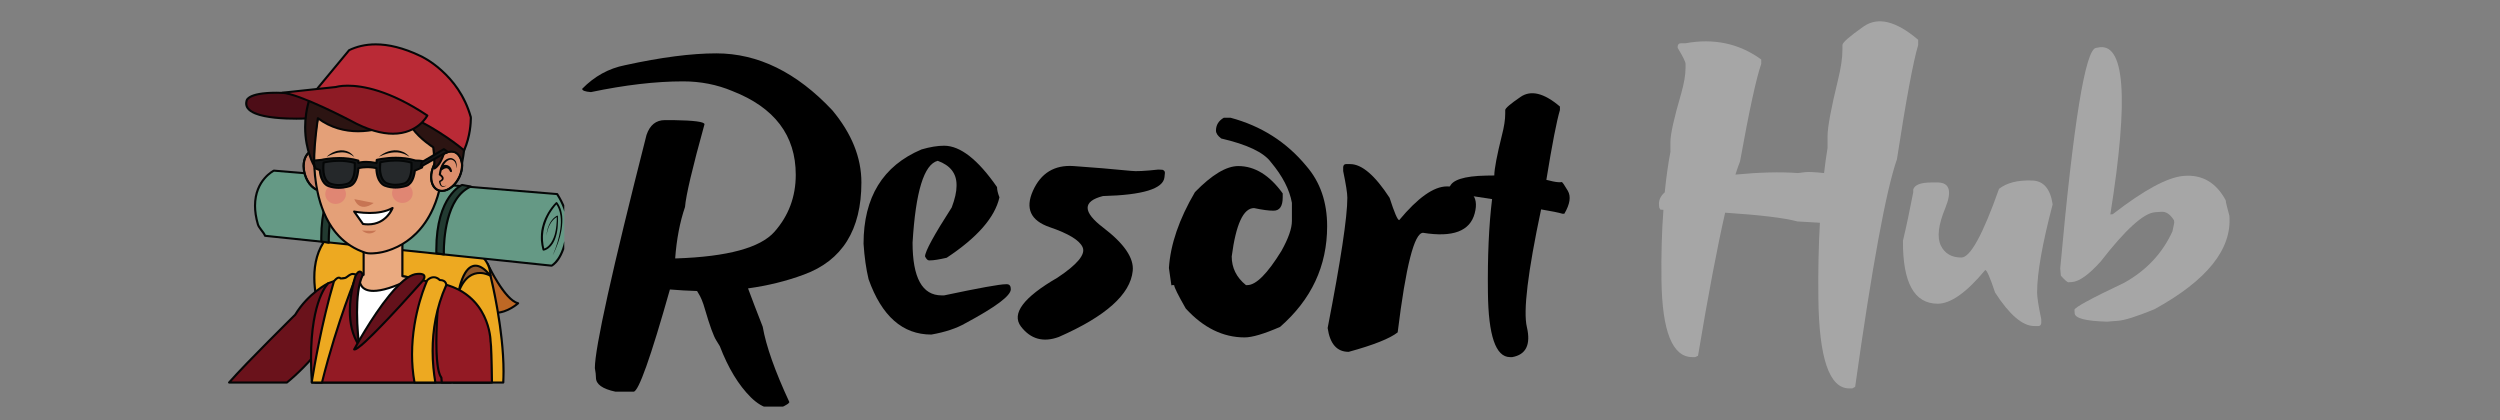 <?xml version="1.0" encoding="UTF-8"?>
<svg xmlns="http://www.w3.org/2000/svg" xmlns:xlink="http://www.w3.org/1999/xlink" width="178.5pt" height="30pt" viewBox="0 0 178.5 30" version="1.2">
<rect x="0" y="0" width="178.5" height="30" fill="#808080" stroke="none"/>
<defs>
<g>
<symbol overflow="visible" id="glyph0-0">
<path style="stroke:none;" d="M 16.406 -26.969 L 16.531 -26.969 C 16.625 -26.957 16.672 -26.91 16.672 -26.828 L 15.766 -24.906 C 14.473 -22.07 13.758 -19.77 13.625 -18 C 13.477 -17.039 13.098 -16.562 12.484 -16.562 L 12.047 -16.484 C 11.672 -16.66 11.484 -17.066 11.484 -17.703 C 11.484 -19.523 11.883 -21.16 12.688 -22.609 C 13.195 -22.754 13.91 -23.613 14.828 -25.188 C 15.348 -25.906 15.875 -26.5 16.406 -26.969 Z M 1.422 -24.828 C 2.141 -24.305 2.5 -23.738 2.5 -23.125 C 2.707 -22.594 3.227 -21.828 4.062 -20.828 C 4.75 -19.754 5.297 -18.832 5.703 -18.062 C 5.941 -17.602 6.062 -17.172 6.062 -16.766 L 6.062 -16.703 C 6.062 -16.629 5.988 -16.555 5.844 -16.484 C 5.102 -16.484 4.297 -17.648 3.422 -19.984 C 3.16 -20.66 2.52 -21.609 1.5 -22.828 C 1.258 -23.359 1.141 -23.695 1.141 -23.844 C 1.203 -24.5 1.297 -24.828 1.422 -24.828 Z M 27.453 -18.359 C 27.922 -18.234 28.156 -18.113 28.156 -18 L 28.156 -17.922 C 28.156 -17.566 26.805 -17.207 24.109 -16.844 C 22.891 -16.582 21.789 -15.914 20.812 -14.844 C 19.945 -13.852 19.281 -13.359 18.812 -13.359 L 18.75 -13.359 C 18.32 -13.566 18.109 -13.969 18.109 -14.562 C 18.109 -15.613 18.535 -16.301 19.391 -16.625 C 20.691 -17.375 22.023 -17.805 23.391 -17.922 C 24.191 -18.109 25.547 -18.254 27.453 -18.359 Z M 0 -16.766 C 1 -16.43 1.859 -15.91 2.578 -15.203 L 2.719 -14.984 L 2.719 -14.781 C 2.719 -14.707 2.625 -14.633 2.438 -14.562 C 1.539 -14.562 0.707 -15.062 -0.062 -16.062 L -0.141 -16.484 L -0.141 -16.625 C -0.129 -16.719 -0.082 -16.766 0 -16.766 Z M 10.344 -15.641 L 10.969 -15.641 C 13.477 -15.641 16.094 -14.5 18.812 -12.219 C 20.77 -10.332 21.75 -8.336 21.75 -6.234 C 21.75 -5.398 21.391 -3.945 20.672 -1.875 C 20.348 -1.301 20.016 -1.016 19.672 -1.016 C 18.766 -1.016 18.223 -1.875 18.047 -3.594 L 18.047 -3.797 C 18.141 -5.223 18.188 -6.203 18.188 -6.734 L 18.188 -7.219 C 18.02 -8.406 16.828 -9.859 14.609 -11.578 C 12.773 -12.617 11.207 -13.141 9.906 -13.141 C 8.52 -13.023 7.383 -12.625 6.5 -11.938 C 6.238 -11.312 5.953 -11 5.641 -11 L 5.562 -11 L 5.344 -11.141 C 5.344 -12.316 5.68 -13.078 6.359 -13.422 C 7.211 -13.586 7.852 -13.898 8.281 -14.359 C 9.102 -15.211 9.789 -15.641 10.344 -15.641 Z M 25.094 -11.422 C 27 -11.109 27.953 -10.586 27.953 -9.859 L 27.953 -9.719 C 27.898 -9.57 27.754 -9.5 27.516 -9.5 C 27.129 -9.5 26.488 -9.691 25.594 -10.078 C 24.688 -9.836 23.781 -9.672 22.875 -9.578 L 22.672 -9.578 C 22.305 -9.578 22.094 -9.672 22.031 -9.859 L 22.031 -10 C 22.031 -10.695 23.051 -11.172 25.094 -11.422 Z M 25.094 -11.422 "/>
</symbol>
<symbol overflow="visible" id="glyph0-1">
<path style="stroke:none;" d="M 8.469 -5.031 C 7.832 -5.051 7.188 -5.086 6.531 -5.141 C 5.156 -0.273 4.289 2.156 3.938 2.156 L 2.641 2.156 C 1.711 1.957 1.25 1.625 1.25 1.156 C 1.25 0.977 1.223 0.75 1.172 0.469 C 1.172 -0.957 2.398 -6.504 4.859 -16.172 C 5.098 -16.879 5.535 -17.234 6.172 -17.234 L 6.781 -17.234 C 8.258 -17.211 9 -17.113 9 -16.938 C 8.133 -13.812 7.672 -11.844 7.609 -11.031 C 7.242 -9.957 7.008 -8.734 6.906 -7.359 L 6.984 -7.359 C 10.648 -7.484 12.988 -8.117 14 -9.266 C 15.008 -10.41 15.516 -11.766 15.516 -13.328 C 15.516 -16.141 14.004 -18.133 10.984 -19.312 C 9.891 -19.77 8.719 -20 7.469 -20 C 5.508 -20 3.316 -19.742 0.891 -19.234 C 0.473 -19.266 0.266 -19.344 0.266 -19.469 C 1.141 -20.363 2.16 -20.926 3.328 -21.156 C 5.898 -21.719 8.07 -22 9.844 -22 C 12.82 -22 15.582 -20.645 18.125 -17.938 C 19.508 -16.281 20.203 -14.562 20.203 -12.781 C 20.203 -9.395 18.832 -7.203 16.094 -6.203 C 14.852 -5.742 13.523 -5.414 12.109 -5.219 C 12.379 -4.488 12.727 -3.578 13.156 -2.484 C 13.395 -1.109 14.031 0.688 15.062 2.906 L 14.969 3.016 L 14.844 3.094 C 14.039 3.602 13.195 3.426 12.312 2.562 C 11.438 1.695 10.695 0.477 10.094 -1.094 L 9.844 -1.5 C 9.645 -1.812 9.375 -2.555 9.031 -3.734 C 8.895 -4.223 8.738 -4.602 8.562 -4.875 Z M 8.469 -5.031 "/>
</symbol>
<symbol overflow="visible" id="glyph0-2">
<path style="stroke:none;" d="M 6.219 -15.406 C 7.375 -15.406 8.633 -14.422 10 -12.453 C 10 -12.266 10.055 -12.02 10.172 -11.719 C 9.848 -10.289 8.594 -8.852 6.406 -7.406 C 5.863 -7.281 5.469 -7.219 5.219 -7.219 L 5.141 -7.219 C 5.047 -7.219 4.953 -7.312 4.859 -7.5 C 4.859 -7.852 5.492 -9.02 6.766 -11 C 6.992 -11.602 7.109 -12.113 7.109 -12.531 L 7.109 -12.609 C 7.109 -13.43 6.66 -14.004 5.766 -14.328 C 4.785 -14.078 4.188 -12.129 3.969 -8.484 C 3.969 -5.973 4.66 -4.719 6.047 -4.719 L 6.219 -4.719 C 8.727 -5.25 10.195 -5.516 10.625 -5.516 L 10.703 -5.516 C 10.891 -5.516 10.984 -5.395 10.984 -5.156 C 10.984 -4.695 9.906 -3.891 7.75 -2.734 C 7.113 -2.367 6.301 -2.098 5.312 -1.922 C 3.258 -1.922 1.766 -3.238 0.828 -5.875 C 0.648 -6.625 0.531 -7.469 0.469 -8.406 C 0.469 -11.727 1.848 -13.973 4.609 -15.141 C 5.211 -15.316 5.75 -15.406 6.219 -15.406 Z M 6.219 -15.406 "/>
</symbol>
<symbol overflow="visible" id="glyph0-3">
<path style="stroke:none;" d="M 10.469 -13.453 L 10.438 -13.156 C 10.352 -12.332 8.891 -11.883 6.047 -11.812 C 4.578 -11.438 4.586 -10.68 6.078 -9.547 C 7.566 -8.41 8.266 -7.383 8.172 -6.469 C 8.004 -4.789 6.242 -3.219 2.891 -1.75 C 1.785 -1.344 0.883 -1.594 0.188 -2.5 C -0.5 -3.414 0.367 -4.578 2.797 -5.984 C 4.223 -6.93 4.82 -7.656 4.594 -8.156 C 4.375 -8.656 3.586 -9.133 2.234 -9.594 C 0.879 -10.062 0.484 -10.926 1.047 -12.188 C 1.617 -13.457 2.586 -14.047 3.953 -13.953 C 5.328 -13.859 6.695 -13.742 8.062 -13.609 C 8.395 -13.566 9.039 -13.598 10 -13.703 L 10.297 -13.688 C 10.422 -13.645 10.477 -13.566 10.469 -13.453 Z M 10.469 -13.453 "/>
</symbol>
<symbol overflow="visible" id="glyph0-4">
<path style="stroke:none;" d="M 3.797 -17.406 L 4.266 -17.406 C 6.461 -16.82 8.27 -15.672 9.688 -13.953 C 10.676 -12.816 11.172 -11.383 11.172 -9.656 C 11.172 -6.82 10.051 -4.426 7.812 -2.469 C 6.664 -1.969 5.82 -1.719 5.281 -1.719 C 3.738 -1.719 2.336 -2.406 1.078 -3.781 C 0.523 -4.75 0.25 -5.305 0.25 -5.453 L 0.062 -5.453 L 0.062 -5.359 L -0.125 -6.672 C -0.02 -8.348 0.598 -10.156 1.734 -12.094 C 2.941 -13.332 3.973 -13.953 4.828 -13.953 C 6.004 -13.953 7.062 -13.301 8 -12 L 8 -11.719 C 8 -11.082 7.781 -10.766 7.344 -10.766 C 7 -10.766 6.535 -10.828 5.953 -10.953 C 5.191 -10.953 4.66 -9.801 4.359 -7.5 C 4.359 -6.688 4.695 -6.004 5.375 -5.453 L 5.469 -5.453 C 6.094 -5.453 6.906 -6.266 7.906 -7.891 C 8.406 -8.785 8.656 -9.5 8.656 -10.031 L 8.656 -11.328 C 8.488 -12.273 7.988 -13.242 7.156 -14.234 C 6.645 -14.93 5.461 -15.492 3.609 -15.922 C 3.359 -16.109 3.234 -16.297 3.234 -16.484 C 3.234 -16.879 3.422 -17.188 3.797 -17.406 Z M 3.797 -17.406 "/>
</symbol>
<symbol overflow="visible" id="glyph0-5">
<path style="stroke:none;" d="M 1.406 -14.094 L 1.703 -14.094 C 2.535 -14.094 3.473 -13.289 4.516 -11.688 C 4.859 -10.625 5.086 -10.094 5.203 -10.094 C 6.535 -11.695 7.672 -12.5 8.609 -12.5 C 10.273 -12.5 10.938 -11.859 10.594 -10.578 C 10.258 -9.305 9.031 -8.844 6.906 -9.188 C 6.281 -9.188 5.676 -6.816 5.094 -2.078 C 4.539 -1.641 3.375 -1.176 1.594 -0.688 C 0.758 -0.688 0.258 -1.254 0.094 -2.391 C 1.031 -7.211 1.5 -10.312 1.5 -11.688 C 1.5 -12.02 1.398 -12.656 1.203 -13.594 L 1.203 -13.891 C 1.223 -14.023 1.289 -14.094 1.406 -14.094 Z M 1.406 -14.094 "/>
</symbol>
<symbol overflow="visible" id="glyph0-6">
<path style="stroke:none;" d="M 1.266 -13.281 C 1.273 -13.77 1.457 -14.727 1.812 -16.156 C 1.969 -16.758 2.047 -17.27 2.047 -17.688 L 2.047 -17.953 C 2.047 -18.078 2.41 -18.391 3.141 -18.891 C 3.879 -19.398 4.816 -19.172 5.953 -18.203 L 5.953 -17.953 C 5.723 -17.18 5.398 -15.52 4.984 -12.969 C 5.066 -12.945 5.156 -12.926 5.25 -12.906 C 5.531 -12.832 5.766 -12.797 5.953 -12.797 L 6.078 -12.812 C 6.129 -12.812 6.273 -12.602 6.516 -12.188 C 6.754 -11.781 6.672 -11.234 6.266 -10.547 L 6.141 -10.547 C 5.867 -10.629 5.359 -10.734 4.609 -10.859 C 3.66 -6.391 3.32 -3.586 3.594 -2.453 C 3.883 -1.203 3.535 -0.488 2.547 -0.312 L 2.391 -0.312 C 1.367 -0.312 0.844 -1.848 0.812 -4.922 C 0.781 -7.492 0.879 -9.719 1.109 -11.594 C 0.285 -11.727 -0.719 -11.875 -1.906 -12.031 L -1.953 -12.125 L -1.953 -12.219 C -1.973 -12.812 -1.281 -13.156 0.125 -13.25 C 0.531 -13.27 0.91 -13.281 1.266 -13.281 Z M 1.266 -13.281 "/>
</symbol>
<symbol overflow="visible" id="glyph0-7">
<path style="stroke:none;" d=""/>
</symbol>
<symbol overflow="visible" id="glyph0-8">
<path style="stroke:none;" d="M 0.922 -12.078 C 1.023 -13.117 1.16 -14.082 1.328 -14.969 L 1.328 -15.688 C 1.328 -16.227 1.582 -17.375 2.094 -19.125 C 2.301 -19.852 2.406 -20.461 2.406 -20.953 L 2.406 -21.25 C 2.406 -21.395 2.219 -21.773 1.844 -22.391 L 1.844 -22.5 C 1.863 -22.645 1.938 -22.719 2.062 -22.719 L 2.391 -22.719 C 4.43 -23.094 6.238 -22.707 7.812 -21.562 L 7.812 -21.25 C 7.457 -20.238 6.953 -17.914 6.297 -14.281 C 6.191 -14.02 6.082 -13.707 5.969 -13.344 C 7.664 -13.508 9.156 -13.547 10.438 -13.453 L 10.922 -13.516 C 11.18 -13.547 11.641 -13.523 12.297 -13.453 C 12.367 -14.078 12.453 -14.676 12.547 -15.25 L 12.547 -16.094 C 12.547 -16.727 12.797 -18.07 13.297 -20.125 C 13.504 -20.969 13.609 -21.68 13.609 -22.266 L 13.609 -22.594 C 13.609 -22.77 14.113 -23.211 15.125 -23.922 C 16.145 -24.629 17.441 -24.312 19.016 -22.969 L 19.016 -22.594 C 18.66 -21.406 18.156 -18.688 17.5 -14.438 C 16.719 -12.195 15.723 -6.781 14.516 1.812 L 14.312 1.922 L 14.094 1.922 C 12.676 1.922 11.941 -0.219 11.891 -4.5 C 11.867 -6.438 11.906 -8.238 12 -9.906 C 11.508 -9.938 10.973 -9.969 10.391 -10 C 9.473 -10.25 7.754 -10.457 5.234 -10.625 C 4.672 -8.164 4.023 -4.758 3.297 -0.406 L 3.094 -0.312 L 2.891 -0.312 C 1.473 -0.312 0.738 -2.141 0.688 -5.797 C 0.664 -7.629 0.711 -9.305 0.828 -10.828 C 0.754 -10.836 0.68 -10.844 0.609 -10.844 L 0.531 -10.984 L 0.516 -11.125 C 0.473 -11.488 0.609 -11.805 0.922 -12.078 Z M 0.922 -12.078 "/>
</symbol>
<symbol overflow="visible" id="glyph0-9">
<path style="stroke:none;" d="M 9.25 -2.531 L 8.953 -2.531 C 8.117 -2.531 7.188 -3.328 6.156 -4.922 C 5.801 -5.992 5.566 -6.531 5.453 -6.531 C 4.117 -4.926 2.988 -4.125 2.062 -4.125 C 0.383 -4.125 -0.441 -5.625 -0.422 -8.625 C -0.18 -9.633 0.062 -10.785 0.312 -12.078 L 0.312 -12.281 C 0.414 -12.613 0.848 -12.781 1.609 -12.781 L 2.109 -12.781 C 2.922 -12.75 3.082 -12.133 2.594 -10.938 C 2.102 -9.75 2 -8.863 2.281 -8.281 C 2.562 -7.707 3.051 -7.422 3.75 -7.422 C 4.383 -7.422 5.281 -9.055 6.438 -12.328 C 6.988 -12.754 7.758 -12.953 8.75 -12.922 C 9.594 -12.922 10.098 -12.352 10.266 -11.219 C 9.523 -8.395 9.156 -6.297 9.156 -4.922 C 9.156 -4.598 9.254 -3.961 9.453 -3.016 L 9.453 -2.734 C 9.43 -2.598 9.363 -2.531 9.25 -2.531 Z M 9.25 -2.531 "/>
</symbol>
<symbol overflow="visible" id="glyph0-10">
<path style="stroke:none;" d="M 4.578 -2.906 L 3.797 -2.844 C 2.285 -2.883 1.516 -3.082 1.484 -3.438 L 1.469 -3.688 C 1.469 -3.852 2.656 -4.5 5.031 -5.625 C 6.602 -6.5 7.75 -7.723 8.469 -9.297 L 8.594 -9.906 L 8.578 -10.078 C 8.305 -10.516 8 -10.719 7.656 -10.688 L 7.219 -10.656 C 6.406 -10.594 5.113 -9.422 3.344 -7.141 C 2.5 -6.203 1.816 -5.711 1.297 -5.672 L 1.047 -5.656 C 0.973 -5.645 0.789 -5.801 0.5 -6.125 L 0.453 -6.641 C 1.398 -17.078 2.254 -22.328 3.016 -22.391 L 3.109 -22.406 C 5.066 -22.883 5.375 -18.914 4.031 -10.5 L 4.203 -10.516 C 6.43 -12.242 8.117 -13.156 9.266 -13.25 C 10.578 -13.363 11.578 -12.785 12.266 -11.516 C 12.285 -11.336 12.375 -10.969 12.531 -10.406 C 12.719 -8.02 10.938 -5.797 7.188 -3.734 C 5.914 -3.211 5.047 -2.938 4.578 -2.906 Z M 4.578 -2.906 "/>
</symbol>
</g>
<clipPath id="clip1">
  <path d="M 41 3 L 62 3 L 62 29.031 L 41 29.031 Z M 41 3 "/>
</clipPath>
<clipPath id="clip2">
  <path d="M 22 16 L 36 16 L 36 27.387 L 22 27.387 Z M 22 16 "/>
</clipPath>
<clipPath id="clip3">
  <path d="M 22 16 L 37 16 L 37 27.387 L 22 27.387 Z M 22 16 "/>
</clipPath>
<clipPath id="clip4">
  <path d="M 18 12 L 40.289 12 L 40.289 19 L 18 19 Z M 18 12 "/>
</clipPath>
<clipPath id="clip5">
  <path d="M 18 12 L 40.289 12 L 40.289 20 L 18 20 Z M 18 12 "/>
</clipPath>
<clipPath id="clip6">
  <path d="M 16.27 20 L 24 20 L 24 27.387 L 16.27 27.387 Z M 16.27 20 "/>
</clipPath>
<clipPath id="clip7">
  <path d="M 22 19 L 33 19 L 33 27.387 L 22 27.387 Z M 22 19 "/>
</clipPath>
<clipPath id="clip8">
  <path d="M 31 20 L 35 20 L 35 27.387 L 31 27.387 Z M 31 20 "/>
</clipPath>
<clipPath id="clip9">
  <path d="M 31 20 L 36 20 L 36 27.387 L 31 27.387 Z M 31 20 "/>
</clipPath>
<clipPath id="clip10">
  <path d="M 22 19 L 26 19 L 26 27.387 L 22 27.387 Z M 22 19 "/>
</clipPath>
<clipPath id="clip11">
  <path d="M 29 19 L 32 19 L 32 27.387 L 29 27.387 Z M 29 19 "/>
</clipPath>
<clipPath id="clip12">
  <path d="M 38 14 L 40.289 14 L 40.289 19 L 38 19 Z M 38 14 "/>
</clipPath>
</defs>
<g id="surface1">
<g clip-path="url(#clip1)" clip-rule="nonzero">
<g style="fill:rgb(0%,0%,0%);fill-opacity:1;">
  <use xlink:href="#glyph0-1" x="41.301" y="25.81"/>
</g>
</g>
<g style="fill:rgb(0%,0%,0%);fill-opacity:1;">
  <use xlink:href="#glyph0-2" x="61.188" y="25.81"/>
</g>
<g style="fill:rgb(0%,0%,0%);fill-opacity:1;">
  <use xlink:href="#glyph0-3" x="72.705" y="25.81"/>
</g>
<g style="fill:rgb(0%,0%,0%);fill-opacity:1;">
  <use xlink:href="#glyph0-4" x="83.586" y="25.81"/>
</g>
<g style="fill:rgb(0%,0%,0%);fill-opacity:1;">
  <use xlink:href="#glyph0-5" x="94.7" y="25.81"/>
</g>
<g style="fill:rgb(0%,0%,0%);fill-opacity:1;">
  <use xlink:href="#glyph0-6" x="105.426" y="25.81"/>
</g>
<g style="fill:rgb(0%,0%,0%);fill-opacity:1;">
  <use xlink:href="#glyph0-7" x="112.355" y="25.81"/>
</g>
<g style="fill:rgb(65.099%,65.099%,65.099%);fill-opacity:1;">
  <use xlink:href="#glyph0-8" x="117.941" y="25.81"/>
</g>
<g style="fill:rgb(65.099%,65.099%,65.099%);fill-opacity:1;">
  <use xlink:href="#glyph0-9" x="136.293" y="25.81"/>
</g>
<g style="fill:rgb(65.099%,65.099%,65.099%);fill-opacity:1;">
  <use xlink:href="#glyph0-10" x="146.647" y="25.81"/>
</g>
<path style=" stroke:none;fill-rule:nonzero;fill:rgb(30.199%,5.099%,9.019%);fill-opacity:1;" d="M 21.395 6.711 C 17.582 6.344 17.605 7.219 17.605 7.219 C 17.199 8.781 22.273 8.441 22.273 8.441 L 22.73 6.996 L 21.395 6.711 "/>
<path style=" stroke:none;fill-rule:nonzero;fill:rgb(1.569%,2.35%,2.35%);fill-opacity:1;" d="M 21.395 6.711 L 21.402 6.637 C 20.742 6.57 20.195 6.547 19.742 6.547 C 18.672 6.547 18.125 6.691 17.836 6.848 C 17.695 6.93 17.613 7.012 17.57 7.082 C 17.531 7.152 17.527 7.203 17.527 7.219 L 17.605 7.219 L 17.527 7.203 C 17.512 7.266 17.504 7.328 17.504 7.391 C 17.504 7.52 17.543 7.641 17.613 7.746 C 17.734 7.926 17.945 8.062 18.203 8.168 C 18.594 8.328 19.105 8.418 19.629 8.477 C 20.156 8.531 20.699 8.547 21.156 8.547 C 21.805 8.547 22.277 8.512 22.277 8.512 C 22.309 8.512 22.336 8.492 22.348 8.461 L 22.805 7.016 C 22.812 6.996 22.809 6.977 22.801 6.957 C 22.789 6.938 22.77 6.926 22.75 6.922 L 21.414 6.637 L 21.402 6.637 L 21.395 6.711 L 21.379 6.781 L 22.633 7.051 L 22.199 8.418 L 22.273 8.441 L 22.266 8.367 C 22.266 8.367 22.238 8.367 22.184 8.371 C 22.023 8.379 21.637 8.398 21.156 8.398 C 20.469 8.398 19.578 8.359 18.867 8.207 C 18.512 8.133 18.203 8.027 17.988 7.891 C 17.883 7.824 17.797 7.746 17.742 7.664 C 17.688 7.582 17.66 7.492 17.66 7.391 C 17.66 7.344 17.664 7.293 17.68 7.238 L 17.68 7.219 L 17.664 7.219 L 17.68 7.223 L 17.68 7.219 L 17.664 7.219 L 17.68 7.223 C 17.684 7.219 17.684 7.188 17.715 7.141 C 17.762 7.074 17.883 6.961 18.188 6.867 C 18.488 6.77 18.977 6.691 19.742 6.695 C 20.188 6.695 20.73 6.719 21.387 6.781 L 21.395 6.711 L 21.379 6.781 L 21.395 6.711 "/>
<path style=" stroke:none;fill-rule:nonzero;fill:rgb(74.509%,40.779%,14.51%);fill-opacity:1;" d="M 34.812 18.84 C 34.812 18.84 36.008 21.418 36.992 21.652 C 36.992 21.652 35.984 22.555 35.023 22.277 C 35.023 22.277 33.988 21.07 34.812 18.84 "/>
<path style=" stroke:none;fill-rule:nonzero;fill:rgb(1.569%,2.35%,2.35%);fill-opacity:1;" d="M 34.812 18.84 L 34.742 18.867 C 34.742 18.871 35.043 19.516 35.469 20.195 C 35.68 20.535 35.922 20.883 36.18 21.164 C 36.305 21.305 36.438 21.426 36.57 21.523 C 36.703 21.621 36.836 21.691 36.973 21.727 L 36.992 21.652 L 36.941 21.598 L 36.938 21.602 C 36.918 21.617 36.727 21.785 36.445 21.945 C 36.16 22.105 35.785 22.258 35.406 22.258 C 35.289 22.258 35.168 22.242 35.047 22.207 L 35.023 22.277 L 35.086 22.23 L 35.082 22.23 C 35.074 22.223 34.57 21.621 34.57 20.492 C 34.57 20.035 34.652 19.492 34.887 18.863 L 34.812 18.84 L 34.742 18.867 L 34.812 18.84 L 34.738 18.812 C 34.5 19.457 34.414 20.02 34.414 20.492 C 34.414 21.684 34.957 22.316 34.965 22.324 C 34.973 22.336 34.988 22.344 35 22.352 C 35.137 22.387 35.273 22.406 35.406 22.406 C 35.844 22.406 36.25 22.23 36.551 22.055 C 36.852 21.883 37.043 21.711 37.047 21.707 C 37.066 21.688 37.074 21.66 37.066 21.633 C 37.062 21.609 37.039 21.586 37.012 21.582 C 36.902 21.555 36.785 21.496 36.664 21.406 C 36.453 21.25 36.23 21.008 36.023 20.734 C 35.711 20.324 35.426 19.844 35.219 19.465 C 35.113 19.273 35.031 19.109 34.973 18.992 C 34.945 18.938 34.922 18.891 34.906 18.859 C 34.891 18.824 34.883 18.809 34.883 18.809 C 34.871 18.781 34.84 18.766 34.809 18.766 C 34.777 18.766 34.75 18.785 34.738 18.812 L 34.812 18.84 "/>
<g clip-path="url(#clip2)" clip-rule="nonzero">
<path style=" stroke:none;fill-rule:nonzero;fill:rgb(92.94%,66.269%,12.939%);fill-opacity:1;" d="M 22.504 27.312 L 35.934 27.312 C 36.121 24.078 35.023 19.688 35.023 19.688 C 34.918 16.836 29.902 17.238 29.902 17.238 C 26.793 15.195 23.324 17 23.324 17 C 21.344 19.449 23.324 23.652 23.324 23.652 C 22.895 25.02 22.633 26.23 22.504 27.312 "/>
</g>
<g clip-path="url(#clip3)" clip-rule="nonzero">
<path style=" stroke:none;fill-rule:nonzero;fill:rgb(1.569%,2.35%,2.35%);fill-opacity:1;" d="M 22.504 27.312 L 22.504 27.387 L 35.934 27.387 C 35.973 27.387 36.008 27.355 36.012 27.316 C 36.023 27.059 36.031 26.797 36.031 26.531 C 36.031 23.402 35.102 19.676 35.098 19.672 L 35.023 19.688 L 35.102 19.688 C 35.082 19.113 34.867 18.664 34.535 18.316 C 34.039 17.793 33.289 17.504 32.543 17.344 C 31.793 17.18 31.043 17.145 30.531 17.145 C 30.145 17.145 29.898 17.168 29.895 17.168 L 29.902 17.238 L 29.945 17.18 C 28.809 16.43 27.617 16.188 26.566 16.188 C 24.715 16.191 23.293 16.93 23.285 16.934 C 23.277 16.938 23.27 16.945 23.262 16.953 C 22.586 17.789 22.363 18.816 22.363 19.812 C 22.367 21.805 23.25 23.676 23.25 23.684 L 23.324 23.652 L 23.25 23.633 C 22.82 25 22.559 26.219 22.43 27.305 C 22.426 27.324 22.434 27.348 22.449 27.363 C 22.461 27.379 22.484 27.387 22.504 27.387 L 22.504 27.312 L 22.582 27.32 C 22.711 26.246 22.973 25.035 23.398 23.672 C 23.402 23.656 23.402 23.637 23.395 23.621 C 23.395 23.621 23.391 23.613 23.383 23.602 C 23.289 23.395 22.52 21.641 22.52 19.812 C 22.52 18.836 22.738 17.844 23.383 17.043 L 23.324 17 L 23.359 17.062 L 23.363 17.062 C 23.441 17.02 24.816 16.336 26.566 16.336 C 27.594 16.336 28.75 16.57 29.859 17.301 C 29.875 17.312 29.891 17.316 29.91 17.312 C 29.91 17.312 29.914 17.312 29.918 17.312 C 29.969 17.309 30.199 17.293 30.531 17.293 C 31.203 17.293 32.297 17.355 33.227 17.691 C 33.691 17.855 34.113 18.09 34.422 18.414 C 34.727 18.738 34.926 19.152 34.945 19.691 L 34.949 19.707 C 34.949 19.707 34.953 19.719 34.957 19.75 C 35.059 20.168 35.879 23.621 35.875 26.531 C 35.875 26.793 35.871 27.055 35.855 27.309 L 35.934 27.312 L 35.934 27.238 L 22.504 27.238 L 22.504 27.312 L 22.582 27.32 L 22.504 27.312 "/>
</g>
<path style=" stroke:none;fill-rule:nonzero;fill:rgb(89.799%,73.329%,38.429%);fill-opacity:1;" d="M 34.145 18.078 C 32.68 17.016 29.902 17.238 29.902 17.238 C 27.363 15.57 24.586 16.465 23.652 16.852 C 25.277 16.598 28.484 16.324 30.035 17.77 C 30.035 17.77 32.395 17.488 34.145 18.078 "/>
<path style=" stroke:none;fill-rule:nonzero;fill:rgb(1.569%,2.35%,2.35%);fill-opacity:1;" d="M 34.145 18.078 L 34.191 18.02 C 33.66 17.637 32.973 17.418 32.305 17.297 C 31.633 17.176 30.984 17.148 30.527 17.145 C 30.145 17.145 29.898 17.168 29.895 17.168 L 29.902 17.238 L 29.945 17.18 C 28.809 16.43 27.617 16.188 26.566 16.188 C 25.246 16.188 24.148 16.566 23.621 16.781 C 23.582 16.797 23.566 16.836 23.574 16.871 C 23.586 16.906 23.625 16.93 23.664 16.922 C 24.301 16.824 25.18 16.723 26.109 16.723 C 26.82 16.723 27.562 16.781 28.238 16.949 C 28.914 17.121 29.523 17.395 29.98 17.82 C 30 17.836 30.023 17.844 30.047 17.84 C 30.047 17.84 30.055 17.84 30.07 17.84 C 30.184 17.824 30.695 17.777 31.367 17.777 C 32.18 17.777 33.234 17.852 34.117 18.148 C 34.156 18.16 34.195 18.145 34.211 18.113 C 34.23 18.082 34.223 18.039 34.191 18.02 L 34.145 18.078 L 34.168 18.008 C 33.258 17.703 32.191 17.629 31.367 17.629 C 30.59 17.629 30.027 17.695 30.027 17.695 L 30.035 17.77 L 30.09 17.715 C 29.605 17.266 28.973 16.98 28.277 16.809 C 27.582 16.637 26.832 16.574 26.109 16.574 C 25.168 16.574 24.281 16.676 23.637 16.777 L 23.652 16.852 L 23.68 16.918 C 24.195 16.707 25.277 16.336 26.566 16.336 C 27.594 16.336 28.746 16.57 29.859 17.301 C 29.875 17.312 29.891 17.316 29.91 17.312 C 29.91 17.312 29.914 17.312 29.918 17.312 C 29.969 17.309 30.195 17.293 30.527 17.293 C 30.977 17.293 31.621 17.324 32.273 17.441 C 32.93 17.562 33.598 17.773 34.098 18.137 L 34.145 18.078 L 34.168 18.008 L 34.145 18.078 "/>
<g clip-path="url(#clip4)" clip-rule="nonzero">
<path style=" stroke:none;fill-rule:nonzero;fill:rgb(39.609%,59.999%,52.159%);fill-opacity:1;" d="M 39.781 13.859 C 40.289 14.668 40.594 15.418 40.473 16.562 C 40.258 18.555 39.383 18.969 39.383 18.969 L 18.926 16.836 C 18.809 16.547 18.488 16.277 18.414 16.02 C 17.582 13.141 19.555 12.184 19.555 12.184 L 39.781 13.859 "/>
</g>
<g clip-path="url(#clip5)" clip-rule="nonzero">
<path style=" stroke:none;fill-rule:nonzero;fill:rgb(1.569%,2.35%,2.35%);fill-opacity:1;" d="M 39.781 13.859 L 39.715 13.895 C 40.145 14.582 40.418 15.211 40.418 16.078 C 40.418 16.227 40.41 16.387 40.395 16.555 C 40.289 17.543 40.02 18.133 39.781 18.473 C 39.664 18.641 39.555 18.75 39.473 18.816 C 39.434 18.848 39.402 18.871 39.379 18.887 C 39.367 18.891 39.359 18.895 39.355 18.898 L 39.352 18.902 L 39.348 18.902 L 39.363 18.926 L 39.348 18.902 L 39.363 18.926 L 39.348 18.902 L 39.383 18.969 L 39.391 18.895 L 18.934 16.762 L 18.926 16.836 L 19 16.809 C 18.934 16.652 18.82 16.508 18.715 16.371 C 18.613 16.238 18.52 16.109 18.488 16 C 18.344 15.504 18.285 15.066 18.285 14.684 C 18.289 13.777 18.617 13.172 18.941 12.789 C 19.105 12.594 19.27 12.461 19.391 12.371 C 19.453 12.328 19.504 12.297 19.539 12.277 C 19.555 12.266 19.57 12.262 19.578 12.254 L 19.59 12.25 L 19.555 12.184 L 19.551 12.258 L 39.773 13.93 L 39.781 13.859 L 39.715 13.895 L 39.781 13.859 L 39.789 13.785 L 19.562 12.109 C 19.547 12.109 19.535 12.109 19.52 12.117 C 19.516 12.121 19.168 12.289 18.824 12.695 C 18.477 13.098 18.133 13.742 18.133 14.684 C 18.133 15.082 18.191 15.531 18.34 16.039 C 18.383 16.188 18.488 16.32 18.59 16.461 C 18.695 16.594 18.801 16.73 18.855 16.863 C 18.863 16.887 18.891 16.906 18.918 16.91 L 39.375 19.043 C 39.391 19.043 39.406 19.043 39.418 19.035 C 39.43 19.031 39.66 18.918 39.914 18.555 C 40.164 18.191 40.441 17.574 40.547 16.57 C 40.566 16.398 40.574 16.234 40.574 16.078 C 40.574 15.18 40.281 14.512 39.848 13.82 C 39.836 13.801 39.812 13.785 39.789 13.785 L 39.781 13.859 "/>
</g>
<path style=" stroke:none;fill-rule:nonzero;fill:rgb(13.329%,22.749%,19.22%);fill-opacity:1;" d="M 23.477 17.328 C 23.477 17.328 23.324 13.391 25.402 12.48 L 24.777 12.367 C 24.777 12.367 22.859 13.164 22.941 17.238 L 23.477 17.328 "/>
<path style=" stroke:none;fill-rule:nonzero;fill:rgb(1.569%,2.35%,2.35%);fill-opacity:1;" d="M 23.477 17.328 L 23.555 17.324 C 23.555 17.324 23.555 17.32 23.555 17.312 C 23.555 17.289 23.551 17.23 23.551 17.145 C 23.551 16.758 23.582 15.793 23.832 14.836 C 23.961 14.355 24.141 13.875 24.402 13.473 C 24.664 13.066 25 12.738 25.434 12.547 C 25.465 12.535 25.48 12.504 25.477 12.473 C 25.473 12.438 25.449 12.414 25.414 12.406 L 24.793 12.293 C 24.777 12.293 24.762 12.293 24.746 12.301 C 24.734 12.305 24.262 12.504 23.793 13.188 C 23.324 13.875 22.863 15.043 22.863 16.98 C 22.863 17.066 22.863 17.152 22.863 17.242 C 22.863 17.277 22.891 17.305 22.93 17.312 L 23.465 17.402 C 23.484 17.402 23.512 17.398 23.527 17.383 C 23.547 17.367 23.555 17.348 23.555 17.324 L 23.477 17.328 L 23.488 17.254 L 22.957 17.168 L 22.941 17.238 L 23.02 17.238 C 23.02 17.152 23.016 17.066 23.016 16.98 C 23.016 15.066 23.473 13.93 23.922 13.27 C 24.148 12.941 24.371 12.73 24.539 12.605 C 24.621 12.539 24.691 12.5 24.738 12.473 C 24.762 12.457 24.781 12.449 24.793 12.441 L 24.805 12.438 L 24.809 12.438 L 24.809 12.434 L 24.797 12.414 L 24.809 12.434 L 24.797 12.414 L 24.809 12.434 L 24.777 12.367 L 24.762 12.441 L 25.387 12.555 L 25.402 12.48 L 25.367 12.414 C 24.898 12.617 24.539 12.973 24.27 13.395 C 23.863 14.027 23.648 14.816 23.531 15.523 C 23.414 16.227 23.395 16.852 23.395 17.145 C 23.395 17.262 23.398 17.328 23.398 17.332 L 23.477 17.328 L 23.488 17.254 L 23.477 17.328 "/>
<path style=" stroke:none;fill-rule:nonzero;fill:rgb(55.289%,33.73%,16.469%);fill-opacity:1;" d="M 32.746 20.844 C 32.746 20.844 33.277 17.555 35.023 19.688 C 35.023 19.688 33.516 18.781 32.746 20.844 "/>
<path style=" stroke:none;fill-rule:nonzero;fill:rgb(1.569%,2.35%,2.35%);fill-opacity:1;" d="M 32.746 20.844 L 32.824 20.855 C 32.824 20.855 32.824 20.848 32.824 20.836 C 32.844 20.734 32.934 20.273 33.117 19.848 C 33.211 19.633 33.328 19.426 33.469 19.277 C 33.539 19.203 33.613 19.145 33.691 19.105 C 33.773 19.066 33.855 19.043 33.949 19.043 C 34.074 19.043 34.223 19.086 34.391 19.195 C 34.562 19.301 34.754 19.477 34.961 19.734 L 35.023 19.688 L 35.066 19.625 C 35.059 19.625 34.719 19.418 34.262 19.418 C 34.004 19.414 33.707 19.484 33.426 19.699 C 33.145 19.91 32.883 20.262 32.672 20.816 L 32.746 20.844 L 32.824 20.855 L 32.746 20.844 L 32.82 20.867 C 33.02 20.328 33.27 20.004 33.523 19.812 C 33.777 19.625 34.031 19.566 34.262 19.562 C 34.465 19.562 34.648 19.613 34.777 19.66 C 34.844 19.684 34.895 19.707 34.93 19.723 C 34.949 19.734 34.961 19.738 34.969 19.746 L 34.98 19.75 C 35.016 19.77 35.055 19.766 35.082 19.738 C 35.105 19.711 35.109 19.672 35.086 19.645 C 34.867 19.379 34.668 19.191 34.477 19.07 C 34.289 18.949 34.113 18.895 33.949 18.895 C 33.82 18.895 33.703 18.93 33.598 18.984 C 33.418 19.086 33.273 19.25 33.152 19.441 C 32.977 19.73 32.855 20.074 32.777 20.352 C 32.703 20.625 32.668 20.832 32.668 20.832 C 32.664 20.871 32.688 20.906 32.727 20.914 C 32.766 20.926 32.805 20.902 32.82 20.867 L 32.746 20.844 "/>
<g clip-path="url(#clip6)" clip-rule="nonzero">
<path style=" stroke:none;fill-rule:nonzero;fill:rgb(41.57%,7.059%,10.59%);fill-opacity:1;" d="M 20.484 27.312 C 21.223 26.711 22.082 25.863 23.043 24.664 L 23.445 20.219 C 23.445 20.219 22.02 20.91 21.078 22.473 C 21.078 22.473 17.641 25.852 16.355 27.312 L 20.484 27.312 "/>
<path style=" stroke:none;fill-rule:nonzero;fill:rgb(1.569%,2.35%,2.35%);fill-opacity:1;" d="M 20.484 27.312 L 20.535 27.367 C 21.277 26.766 22.141 25.914 23.105 24.711 C 23.113 24.699 23.117 24.684 23.121 24.672 L 23.523 20.227 C 23.527 20.199 23.512 20.172 23.488 20.16 C 23.465 20.145 23.438 20.141 23.41 20.152 C 23.402 20.156 21.965 20.852 21.008 22.438 L 21.078 22.473 L 21.02 22.422 C 21.02 22.422 20.16 23.27 19.141 24.297 C 18.121 25.324 16.941 26.531 16.297 27.266 C 16.277 27.285 16.273 27.316 16.289 27.344 C 16.301 27.371 16.328 27.387 16.355 27.387 L 20.484 27.387 C 20.504 27.387 20.523 27.379 20.535 27.367 L 20.484 27.312 L 20.484 27.238 L 16.355 27.238 L 16.355 27.312 L 16.418 27.359 C 17.059 26.633 18.238 25.422 19.254 24.398 C 19.766 23.883 20.234 23.414 20.574 23.078 C 20.746 22.906 20.887 22.77 20.98 22.672 C 21.078 22.578 21.133 22.527 21.133 22.527 L 21.145 22.512 C 21.609 21.738 22.195 21.184 22.664 20.816 C 22.898 20.637 23.105 20.504 23.25 20.414 C 23.324 20.371 23.383 20.34 23.422 20.316 C 23.441 20.309 23.457 20.297 23.465 20.293 L 23.477 20.289 L 23.48 20.285 L 23.445 20.219 L 23.367 20.215 L 22.965 24.66 L 23.043 24.664 L 22.98 24.621 C 22.023 25.816 21.168 26.66 20.434 27.258 L 20.484 27.312 L 20.484 27.238 L 20.484 27.312 "/>
</g>
<g clip-path="url(#clip7)" clip-rule="nonzero">
<path style=" stroke:none;fill-rule:nonzero;fill:rgb(57.649%,10.199%,14.119%);fill-opacity:1;" d="M 32.199 27.312 C 32.703 21.535 31.715 20.457 31.715 20.457 C 30.348 19.996 28.707 19.629 27.305 19.574 C 25.148 19.496 23.445 20.219 23.445 20.219 C 23.445 20.219 21.887 21.598 22.27 27.312 L 32.199 27.312 "/>
<path style=" stroke:none;fill-rule:nonzero;fill:rgb(1.569%,2.35%,2.35%);fill-opacity:1;" d="M 32.199 27.312 L 32.277 27.32 C 32.379 26.141 32.422 25.156 32.422 24.336 C 32.422 22.734 32.266 21.758 32.105 21.18 C 31.945 20.602 31.785 20.418 31.773 20.406 C 31.766 20.398 31.754 20.391 31.742 20.387 C 30.367 19.922 28.723 19.555 27.309 19.504 C 27.195 19.496 27.082 19.496 26.973 19.496 C 24.957 19.496 23.422 20.152 23.414 20.152 C 23.406 20.156 23.398 20.16 23.395 20.164 C 23.383 20.176 23.066 20.457 22.754 21.277 C 22.441 22.094 22.129 23.445 22.129 25.594 C 22.129 26.117 22.148 26.691 22.191 27.316 C 22.195 27.355 22.227 27.387 22.27 27.387 L 32.199 27.387 C 32.238 27.387 32.273 27.355 32.277 27.32 L 32.199 27.312 L 32.199 27.238 L 22.27 27.238 L 22.27 27.312 L 22.348 27.309 C 22.305 26.688 22.285 26.117 22.285 25.594 C 22.285 23.461 22.594 22.125 22.898 21.328 C 23.055 20.93 23.203 20.664 23.316 20.5 C 23.375 20.418 23.422 20.359 23.453 20.324 C 23.469 20.305 23.48 20.293 23.488 20.285 L 23.5 20.273 L 23.445 20.219 L 23.477 20.289 L 23.48 20.285 C 23.566 20.25 25.055 19.645 26.973 19.645 C 27.078 19.645 27.191 19.645 27.301 19.648 C 28.691 19.699 30.328 20.066 31.691 20.523 L 31.715 20.457 L 31.656 20.504 C 31.668 20.516 31.82 20.699 31.969 21.27 C 32.117 21.84 32.266 22.793 32.266 24.336 C 32.266 25.152 32.227 26.133 32.121 27.305 L 32.199 27.312 L 32.199 27.238 L 32.199 27.312 "/>
</g>
<path style=" stroke:none;fill-rule:nonzero;fill:rgb(100%,100%,100%);fill-opacity:1;" d="M 29.469 19.852 C 29.469 19.852 26.656 22.066 25.66 24.562 C 25.66 24.562 25.023 22.387 25.684 19.656 L 29.469 19.852 "/>
<path style=" stroke:none;fill-rule:nonzero;fill:rgb(1.569%,2.35%,2.35%);fill-opacity:1;" d="M 29.469 19.852 L 29.418 19.797 C 29.418 19.797 28.711 20.352 27.879 21.223 C 27.051 22.09 26.094 23.273 25.59 24.535 L 25.66 24.562 L 25.734 24.543 C 25.734 24.543 25.734 24.539 25.734 24.531 C 25.703 24.426 25.461 23.52 25.461 22.188 C 25.461 21.457 25.535 20.598 25.758 19.676 L 25.684 19.656 L 25.68 19.73 L 29.465 19.926 L 29.469 19.852 L 29.418 19.797 L 29.469 19.852 L 29.473 19.777 L 25.688 19.582 C 25.648 19.582 25.613 19.605 25.605 19.641 C 25.379 20.578 25.305 21.445 25.305 22.188 C 25.305 23.625 25.586 24.578 25.586 24.582 C 25.598 24.613 25.625 24.633 25.656 24.637 C 25.691 24.637 25.723 24.617 25.734 24.59 C 26.227 23.355 27.172 22.184 27.996 21.32 C 28.406 20.891 28.789 20.535 29.066 20.293 C 29.207 20.168 29.316 20.074 29.395 20.008 C 29.438 19.977 29.465 19.949 29.488 19.934 C 29.508 19.918 29.52 19.91 29.52 19.91 C 29.543 19.891 29.551 19.859 29.543 19.828 C 29.531 19.801 29.504 19.781 29.473 19.777 L 29.469 19.852 "/>
<path style=" stroke:none;fill-rule:nonzero;fill:rgb(91.759%,66.669%,50.2%);fill-opacity:1;" d="M 21.766 12.434 C 21.988 13.219 22.602 13.746 23.137 13.605 C 23.676 13.469 23.926 12.715 23.699 11.93 C 23.477 11.145 22.859 10.621 22.324 10.762 C 21.789 10.898 21.539 11.648 21.766 12.434 "/>
<path style=" stroke:none;fill-rule:nonzero;fill:rgb(1.569%,2.35%,2.35%);fill-opacity:1;" d="M 21.766 12.434 L 21.691 12.453 C 21.793 12.816 21.977 13.125 22.199 13.344 C 22.422 13.566 22.691 13.703 22.961 13.703 C 23.027 13.703 23.094 13.695 23.16 13.676 C 23.383 13.621 23.562 13.465 23.68 13.258 C 23.797 13.051 23.859 12.789 23.859 12.504 C 23.859 12.312 23.832 12.113 23.773 11.91 C 23.672 11.551 23.488 11.242 23.266 11.02 C 23.043 10.801 22.773 10.664 22.504 10.664 C 22.438 10.664 22.371 10.672 22.305 10.688 C 22.078 10.746 21.902 10.902 21.785 11.109 C 21.664 11.316 21.605 11.578 21.605 11.863 C 21.605 12.051 21.633 12.25 21.691 12.453 L 21.84 12.414 C 21.785 12.223 21.758 12.039 21.758 11.863 C 21.758 11.598 21.816 11.359 21.922 11.18 C 22.023 11 22.168 10.879 22.348 10.832 C 22.398 10.816 22.449 10.812 22.504 10.812 C 22.719 10.812 22.949 10.922 23.152 11.121 C 23.355 11.324 23.527 11.609 23.625 11.949 C 23.68 12.141 23.703 12.328 23.703 12.504 C 23.703 12.766 23.645 13.004 23.543 13.188 C 23.438 13.367 23.293 13.488 23.117 13.535 C 23.066 13.547 23.016 13.555 22.961 13.555 C 22.746 13.555 22.516 13.445 22.312 13.242 C 22.109 13.043 21.938 12.754 21.84 12.414 L 21.766 12.434 "/>
<path style=" stroke:none;fill-rule:nonzero;fill:rgb(78.819%,51.369%,41.179%);fill-opacity:1;" d="M 22.535 13.422 C 22.461 13.375 22.383 13.312 22.312 13.242 C 22.109 13.043 21.938 12.754 21.84 12.414 C 21.785 12.223 21.758 12.039 21.758 11.863 C 21.758 11.598 21.816 11.359 21.922 11.18 C 22.023 11 22.168 10.879 22.348 10.832 C 22.344 10.934 22.344 11.039 22.344 11.148 C 22.344 11.816 22.387 12.609 22.535 13.422 "/>
<path style=" stroke:none;fill-rule:nonzero;fill:rgb(1.569%,2.35%,2.35%);fill-opacity:1;" d="M 22.574 13.613 C 22.441 13.551 22.316 13.461 22.199 13.344 C 21.977 13.125 21.793 12.816 21.691 12.453 L 21.84 12.414 C 21.938 12.754 22.109 13.043 22.312 13.242 C 22.383 13.312 22.461 13.375 22.535 13.422 C 22.547 13.484 22.562 13.547 22.574 13.613 M 21.691 12.453 C 21.633 12.25 21.605 12.051 21.605 11.863 C 21.605 11.578 21.664 11.316 21.785 11.109 C 21.902 10.902 22.078 10.746 22.305 10.688 C 22.32 10.684 22.336 10.68 22.352 10.68 C 22.348 10.727 22.348 10.777 22.348 10.832 C 22.168 10.879 22.023 11 21.922 11.18 C 21.816 11.359 21.758 11.598 21.758 11.863 C 21.758 12.039 21.785 12.223 21.84 12.414 L 21.691 12.453 L 21.84 12.414 L 21.691 12.453 "/>
<path style=" stroke:none;fill-rule:nonzero;fill:rgb(91.759%,66.669%,50.2%);fill-opacity:1;" d="M 28.73 19.719 L 28.73 16.836 L 25.965 16.836 L 25.965 19.625 C 25.867 19.633 25.773 19.645 25.684 19.656 C 25.68 19.66 25.148 22.023 29.469 19.852 C 29.223 19.801 28.977 19.758 28.73 19.719 "/>
<path style=" stroke:none;fill-rule:nonzero;fill:rgb(1.569%,2.35%,2.35%);fill-opacity:1;" d="M 28.73 19.719 L 28.809 19.719 L 28.809 16.836 C 28.809 16.816 28.801 16.797 28.785 16.781 C 28.77 16.77 28.75 16.762 28.73 16.762 L 25.965 16.762 C 25.941 16.762 25.922 16.77 25.906 16.781 C 25.895 16.797 25.887 16.816 25.887 16.836 L 25.887 19.625 L 25.965 19.625 L 25.953 19.551 C 25.859 19.562 25.766 19.57 25.672 19.582 C 25.641 19.59 25.613 19.613 25.605 19.645 L 25.672 19.656 L 25.605 19.641 L 25.605 19.645 L 25.672 19.656 L 25.605 19.641 C 25.605 19.648 25.582 19.746 25.582 19.883 C 25.582 20.055 25.617 20.293 25.773 20.492 C 25.848 20.594 25.961 20.684 26.105 20.746 C 26.254 20.809 26.438 20.844 26.664 20.844 C 27.254 20.844 28.141 20.605 29.504 19.918 C 29.535 19.902 29.551 19.871 29.547 19.844 C 29.539 19.812 29.516 19.785 29.484 19.781 C 29.238 19.73 28.988 19.684 28.742 19.648 L 28.73 19.719 L 28.809 19.719 L 28.73 19.719 L 28.719 19.793 C 28.961 19.832 29.207 19.875 29.453 19.926 L 29.469 19.852 L 29.434 19.785 C 28.078 20.469 27.207 20.695 26.664 20.695 C 26.453 20.695 26.293 20.664 26.168 20.609 C 25.984 20.531 25.883 20.41 25.82 20.277 C 25.758 20.145 25.738 20 25.738 19.883 C 25.738 19.82 25.742 19.77 25.75 19.73 C 25.75 19.711 25.754 19.695 25.754 19.688 L 25.758 19.676 L 25.758 19.672 L 25.684 19.656 L 25.691 19.73 C 25.785 19.719 25.879 19.707 25.973 19.699 C 26.012 19.695 26.039 19.664 26.039 19.625 L 26.039 16.91 L 28.652 16.91 L 28.652 19.719 C 28.652 19.754 28.68 19.785 28.719 19.793 L 28.73 19.719 "/>
<path style=" stroke:none;fill-rule:nonzero;fill:rgb(89.409%,62.749%,47.06%);fill-opacity:1;" d="M 31.641 9.371 C 31.156 4.961 26.836 5.23 26.832 5.23 C 26.832 5.23 23.016 4.945 22.535 9.359 C 22.535 9.359 21.43 16.527 26.105 18.051 C 26.289 18.109 26.641 18.098 26.859 18.07 C 26.859 18.07 32.277 17.785 31.641 9.371 "/>
<path style=" stroke:none;fill-rule:nonzero;fill:rgb(1.569%,2.35%,2.35%);fill-opacity:1;" d="M 31.641 9.371 L 31.715 9.363 C 31.609 8.371 31.305 7.609 30.902 7.027 C 30.293 6.152 29.453 5.684 28.699 5.434 C 27.941 5.184 27.27 5.156 26.977 5.152 C 26.93 5.152 26.895 5.156 26.867 5.156 C 26.855 5.156 26.844 5.156 26.84 5.156 L 26.828 5.156 L 26.832 5.199 L 26.828 5.156 L 26.832 5.199 L 26.828 5.156 L 26.832 5.227 L 26.828 5.156 L 26.832 5.227 L 26.828 5.156 L 26.832 5.23 L 26.832 5.156 L 26.828 5.156 L 26.832 5.23 L 26.832 5.156 L 26.832 5.23 L 26.84 5.156 C 26.836 5.156 26.785 5.152 26.691 5.152 C 26.34 5.152 25.391 5.211 24.473 5.766 C 24.016 6.043 23.562 6.445 23.199 7.027 C 22.84 7.605 22.566 8.363 22.457 9.352 L 22.535 9.359 L 22.457 9.348 C 22.457 9.352 22.344 10.09 22.344 11.148 C 22.344 12.27 22.473 13.742 23 15.074 C 23.266 15.738 23.629 16.371 24.133 16.898 C 24.633 17.43 25.273 17.859 26.078 18.121 C 26.191 18.156 26.336 18.168 26.48 18.168 C 26.621 18.168 26.758 18.156 26.867 18.145 L 26.859 18.07 L 26.863 18.145 C 26.871 18.145 28.098 18.078 29.324 17.109 C 29.938 16.629 30.551 15.918 31.008 14.883 C 31.465 13.852 31.77 12.488 31.77 10.703 C 31.77 10.281 31.754 9.836 31.715 9.367 L 31.715 9.363 L 31.641 9.371 L 31.562 9.379 C 31.598 9.844 31.613 10.285 31.613 10.703 C 31.613 12.473 31.312 13.812 30.863 14.828 C 30.191 16.348 29.188 17.137 28.352 17.551 C 27.934 17.754 27.559 17.867 27.285 17.93 C 27.152 17.957 27.043 17.977 26.965 17.984 C 26.93 17.988 26.902 17.992 26.883 17.996 C 26.871 17.996 26.863 17.996 26.859 17.996 L 26.848 17.996 C 26.746 18.008 26.609 18.02 26.48 18.02 C 26.344 18.02 26.207 18.008 26.129 17.98 C 25.348 17.727 24.734 17.312 24.246 16.801 C 23.52 16.031 23.078 15.035 22.824 14.023 C 22.57 13.012 22.5 11.98 22.5 11.148 C 22.5 10.625 22.527 10.18 22.555 9.863 C 22.57 9.707 22.582 9.582 22.594 9.5 C 22.598 9.457 22.605 9.422 22.605 9.402 C 22.609 9.379 22.613 9.367 22.613 9.367 C 22.719 8.398 22.984 7.664 23.336 7.102 C 23.859 6.262 24.57 5.812 25.215 5.574 C 25.859 5.332 26.441 5.301 26.691 5.301 C 26.738 5.301 26.77 5.301 26.793 5.305 C 26.805 5.305 26.812 5.305 26.816 5.305 L 26.84 5.305 C 26.852 5.305 26.898 5.301 26.977 5.301 C 27.348 5.301 28.395 5.355 29.395 5.891 C 29.895 6.16 30.383 6.547 30.773 7.109 C 31.16 7.668 31.457 8.406 31.562 9.379 L 31.641 9.371 L 31.562 9.379 L 31.641 9.371 "/>
<path style=" stroke:none;fill-rule:nonzero;fill:rgb(89.409%,62.749%,47.06%);fill-opacity:1;" d="M 32.816 12.586 C 32.484 13.336 31.805 13.785 31.293 13.578 C 30.781 13.375 30.633 12.602 30.961 11.852 C 31.289 11.098 31.973 10.652 32.484 10.855 C 32.996 11.059 33.145 11.832 32.816 12.586 "/>
<path style=" stroke:none;fill-rule:nonzero;fill:rgb(1.569%,2.35%,2.35%);fill-opacity:1;" d="M 32.816 12.586 L 32.746 12.559 C 32.613 12.859 32.418 13.113 32.207 13.285 C 31.992 13.461 31.762 13.555 31.559 13.555 C 31.477 13.555 31.398 13.539 31.324 13.512 C 31.18 13.453 31.066 13.344 30.988 13.195 C 30.906 13.043 30.863 12.852 30.863 12.641 C 30.863 12.402 30.918 12.141 31.035 11.879 C 31.168 11.574 31.359 11.32 31.57 11.148 C 31.785 10.973 32.016 10.879 32.223 10.879 C 32.305 10.879 32.383 10.895 32.457 10.926 C 32.602 10.98 32.711 11.09 32.793 11.238 C 32.871 11.391 32.914 11.582 32.914 11.793 C 32.914 12.031 32.859 12.297 32.746 12.559 L 32.816 12.586 L 32.891 12.613 C 33.012 12.336 33.07 12.055 33.07 11.793 C 33.07 11.562 33.023 11.348 32.93 11.176 C 32.84 11 32.699 10.859 32.516 10.789 C 32.422 10.75 32.324 10.73 32.223 10.73 C 31.965 10.73 31.703 10.844 31.469 11.035 C 31.238 11.227 31.031 11.496 30.891 11.82 C 30.77 12.102 30.711 12.383 30.711 12.641 C 30.711 12.871 30.758 13.086 30.848 13.262 C 30.941 13.438 31.082 13.574 31.262 13.648 C 31.355 13.684 31.457 13.703 31.559 13.703 C 31.812 13.703 32.074 13.59 32.309 13.398 C 32.539 13.207 32.746 12.938 32.891 12.613 L 32.816 12.586 "/>
<path style=" stroke:none;fill-rule:nonzero;fill:rgb(86.67%,55.688%,42.349%);fill-opacity:1;" d="M 31.559 13.555 C 31.477 13.555 31.398 13.539 31.324 13.512 C 31.18 13.453 31.066 13.344 30.988 13.195 C 30.906 13.043 30.863 12.852 30.863 12.641 C 30.863 12.402 30.918 12.141 31.035 11.879 C 31.168 11.574 31.359 11.32 31.57 11.148 C 31.785 10.973 32.016 10.879 32.219 10.879 C 32.223 10.879 32.223 10.879 32.223 10.879 C 32.305 10.879 32.383 10.895 32.457 10.926 C 32.602 10.98 32.711 11.09 32.793 11.238 C 32.871 11.391 32.914 11.582 32.914 11.793 C 32.914 12.031 32.859 12.297 32.746 12.559 C 32.613 12.859 32.418 13.113 32.207 13.285 C 31.996 13.461 31.766 13.555 31.559 13.555 "/>
<path style=" stroke:none;fill-rule:nonzero;fill:rgb(1.569%,2.35%,2.35%);fill-opacity:1;" d="M 31.555 13.703 C 31.512 13.703 31.465 13.699 31.422 13.691 C 31.371 13.684 31.32 13.668 31.273 13.652 C 31.27 13.648 31.266 13.648 31.262 13.648 C 31.082 13.574 30.941 13.438 30.848 13.262 C 30.758 13.086 30.711 12.871 30.711 12.641 C 30.711 12.383 30.77 12.102 30.891 11.82 C 31.031 11.496 31.238 11.227 31.469 11.035 C 31.703 10.844 31.965 10.73 32.223 10.73 C 32.324 10.73 32.422 10.75 32.516 10.789 C 32.699 10.859 32.84 11 32.93 11.176 C 33.023 11.348 33.07 11.562 33.07 11.793 C 33.07 12.055 33.012 12.336 32.891 12.613 C 32.793 12.832 32.672 13.023 32.531 13.184 C 32.488 13.23 32.441 13.277 32.398 13.32 C 32.367 13.348 32.336 13.375 32.309 13.398 C 32.074 13.59 31.812 13.703 31.559 13.703 C 31.559 13.703 31.559 13.703 31.555 13.703 M 31.324 13.512 C 31.398 13.539 31.477 13.555 31.559 13.555 C 31.766 13.555 31.996 13.461 32.207 13.285 C 32.418 13.113 32.613 12.859 32.746 12.559 C 32.859 12.297 32.914 12.031 32.914 11.793 C 32.914 11.582 32.871 11.391 32.793 11.238 C 32.711 11.09 32.602 10.98 32.457 10.926 C 32.383 10.895 32.305 10.879 32.223 10.879 C 32.223 10.879 32.223 10.879 32.219 10.879 C 32.016 10.879 31.785 10.973 31.57 11.148 C 31.359 11.32 31.168 11.574 31.035 11.879 C 30.918 12.141 30.863 12.402 30.863 12.641 C 30.863 12.852 30.906 13.043 30.988 13.195 C 31.066 13.344 31.18 13.453 31.324 13.512 "/>
<path style=" stroke:none;fill-rule:nonzero;fill:rgb(1.569%,2.35%,2.35%);fill-opacity:1;" d="M 27.055 11.199 C 27.055 11.199 27.16 11.09 27.355 10.977 C 27.453 10.922 27.57 10.863 27.707 10.816 C 27.844 10.77 27.996 10.742 28.152 10.73 C 28.23 10.727 28.309 10.734 28.387 10.738 C 28.465 10.746 28.539 10.766 28.609 10.785 C 28.68 10.805 28.746 10.828 28.805 10.855 C 28.836 10.871 28.863 10.887 28.891 10.902 C 28.918 10.918 28.941 10.934 28.965 10.949 C 29.012 10.98 29.055 11.012 29.09 11.043 C 29.121 11.074 29.152 11.098 29.172 11.121 C 29.215 11.172 29.238 11.199 29.238 11.199 C 29.238 11.199 29.207 11.18 29.152 11.145 C 29.125 11.129 29.09 11.109 29.055 11.09 C 29.016 11.066 28.969 11.047 28.922 11.023 C 28.895 11.012 28.871 11 28.844 10.988 C 28.816 10.98 28.789 10.969 28.758 10.961 C 28.703 10.941 28.641 10.926 28.574 10.91 C 28.543 10.902 28.508 10.898 28.477 10.895 C 28.441 10.891 28.406 10.887 28.371 10.883 C 28.305 10.879 28.234 10.875 28.16 10.879 C 28.09 10.883 28.02 10.891 27.949 10.902 C 27.883 10.914 27.812 10.926 27.746 10.941 C 27.684 10.957 27.621 10.977 27.559 10.996 C 27.5 11.016 27.445 11.035 27.395 11.051 C 27.191 11.129 27.055 11.199 27.055 11.199 "/>
<path style=" stroke:none;fill-rule:nonzero;fill:rgb(1.569%,2.35%,2.35%);fill-opacity:1;" d="M 23.324 11.199 C 23.324 11.199 23.41 11.094 23.586 10.984 C 23.672 10.926 23.781 10.867 23.906 10.824 C 23.969 10.801 24.031 10.777 24.102 10.766 C 24.168 10.75 24.242 10.738 24.312 10.734 C 24.387 10.73 24.457 10.73 24.531 10.738 C 24.602 10.746 24.668 10.762 24.734 10.781 C 24.801 10.801 24.859 10.828 24.914 10.855 C 24.941 10.871 24.965 10.887 24.988 10.902 C 25.012 10.918 25.035 10.934 25.055 10.949 C 25.098 10.98 25.133 11.016 25.16 11.043 C 25.191 11.074 25.215 11.102 25.234 11.125 C 25.27 11.172 25.289 11.199 25.289 11.199 C 25.289 11.199 25.258 11.18 25.211 11.145 C 25.188 11.125 25.156 11.109 25.125 11.086 C 25.09 11.066 25.051 11.043 25.008 11.02 C 24.984 11.012 24.961 11 24.938 10.988 C 24.914 10.977 24.891 10.969 24.863 10.957 C 24.812 10.938 24.754 10.922 24.695 10.906 C 24.668 10.902 24.637 10.895 24.605 10.891 C 24.578 10.887 24.547 10.883 24.516 10.883 C 24.453 10.875 24.387 10.875 24.324 10.883 C 24.258 10.883 24.195 10.891 24.133 10.902 C 24.07 10.918 24.008 10.93 23.949 10.945 C 23.891 10.965 23.832 10.98 23.781 11 C 23.727 11.02 23.676 11.039 23.629 11.059 C 23.445 11.133 23.324 11.199 23.324 11.199 "/>
<path style=" stroke:none;fill-rule:nonzero;fill:rgb(78.04%,45.879%,32.549%);fill-opacity:1;" d="M 25.301 14.219 C 25.301 14.219 25.609 15.25 26.684 14.492 L 25.301 14.219 "/>
<path style=" stroke:none;fill-rule:nonzero;fill:rgb(78.04%,45.879%,32.549%);fill-opacity:1;" d="M 25.84 16.457 C 25.84 16.457 26.496 16.508 26.859 16.457 C 26.859 16.457 26.453 16.934 25.84 16.457 "/>
<path style=" stroke:none;fill-rule:nonzero;fill:rgb(1.569%,2.35%,2.35%);fill-opacity:1;" d="M 32.574 12.023 C 32.578 11.988 32.578 11.949 32.574 11.914 C 32.574 11.879 32.57 11.844 32.566 11.812 C 32.562 11.793 32.562 11.777 32.555 11.762 C 32.551 11.742 32.551 11.727 32.543 11.711 C 32.535 11.676 32.52 11.645 32.508 11.613 L 32.48 11.57 C 32.473 11.559 32.461 11.547 32.453 11.531 C 32.441 11.52 32.43 11.508 32.418 11.496 C 32.406 11.484 32.395 11.473 32.379 11.465 L 32.34 11.438 L 32.293 11.422 C 32.266 11.406 32.23 11.402 32.199 11.391 L 32.203 11.395 C 32.184 11.395 32.152 11.398 32.125 11.402 C 32.098 11.41 32.07 11.418 32.043 11.43 C 32.016 11.441 31.992 11.457 31.969 11.469 C 31.945 11.484 31.918 11.5 31.898 11.52 C 31.875 11.539 31.852 11.555 31.836 11.578 C 31.816 11.602 31.793 11.621 31.777 11.645 L 31.727 11.715 L 31.684 11.793 C 31.668 11.816 31.656 11.844 31.645 11.871 C 31.633 11.898 31.617 11.926 31.609 11.953 L 31.578 12.039 C 31.57 12.066 31.559 12.094 31.551 12.125 L 31.527 12.211 C 31.52 12.242 31.512 12.27 31.508 12.301 C 31.496 12.359 31.484 12.418 31.473 12.477 L 31.441 12.41 C 31.469 12.43 31.492 12.445 31.516 12.465 C 31.539 12.484 31.562 12.508 31.582 12.531 C 31.605 12.555 31.625 12.582 31.641 12.609 C 31.648 12.625 31.656 12.641 31.664 12.656 C 31.668 12.676 31.676 12.691 31.676 12.711 C 31.676 12.73 31.68 12.75 31.672 12.77 C 31.668 12.785 31.664 12.809 31.656 12.824 C 31.645 12.84 31.637 12.855 31.625 12.867 L 31.586 12.902 C 31.574 12.918 31.562 12.926 31.547 12.934 L 31.508 12.957 L 31.422 12.996 L 31.453 12.949 C 31.453 12.973 31.457 13.004 31.457 13.031 C 31.461 13.062 31.469 13.09 31.477 13.117 C 31.48 13.129 31.48 13.145 31.488 13.156 C 31.492 13.168 31.496 13.184 31.504 13.191 C 31.512 13.203 31.516 13.219 31.527 13.227 C 31.535 13.238 31.543 13.25 31.555 13.258 C 31.562 13.262 31.574 13.273 31.586 13.277 C 31.598 13.281 31.609 13.289 31.625 13.293 L 31.668 13.297 L 31.711 13.293 C 31.727 13.293 31.742 13.289 31.758 13.285 L 31.801 13.27 L 31.887 13.234 L 31.809 13.285 L 31.766 13.309 C 31.75 13.316 31.738 13.324 31.719 13.324 L 31.672 13.34 C 31.652 13.34 31.637 13.34 31.617 13.34 C 31.598 13.34 31.582 13.332 31.562 13.328 C 31.547 13.324 31.531 13.312 31.516 13.305 C 31.5 13.297 31.488 13.281 31.473 13.27 C 31.461 13.258 31.453 13.242 31.441 13.23 C 31.43 13.215 31.422 13.199 31.414 13.188 C 31.406 13.172 31.402 13.156 31.395 13.141 C 31.383 13.109 31.371 13.078 31.363 13.047 C 31.359 13.016 31.352 12.984 31.348 12.949 C 31.348 12.934 31.355 12.918 31.371 12.906 L 31.449 12.867 L 31.48 12.844 C 31.488 12.836 31.5 12.832 31.508 12.824 L 31.527 12.797 L 31.539 12.773 C 31.547 12.766 31.543 12.758 31.547 12.75 C 31.551 12.742 31.543 12.734 31.547 12.727 C 31.547 12.719 31.539 12.707 31.539 12.699 C 31.535 12.691 31.527 12.684 31.523 12.672 C 31.512 12.656 31.496 12.637 31.48 12.621 C 31.465 12.602 31.445 12.586 31.426 12.57 L 31.395 12.547 C 31.383 12.539 31.371 12.535 31.363 12.527 C 31.336 12.516 31.324 12.488 31.328 12.461 C 31.336 12.398 31.348 12.336 31.359 12.273 C 31.363 12.242 31.371 12.211 31.379 12.18 L 31.402 12.086 C 31.41 12.055 31.422 12.023 31.43 11.992 L 31.465 11.902 C 31.477 11.871 31.492 11.844 31.504 11.812 C 31.516 11.781 31.531 11.754 31.547 11.723 L 31.598 11.641 L 31.66 11.559 C 31.68 11.531 31.707 11.508 31.73 11.484 C 31.754 11.457 31.785 11.438 31.809 11.418 C 31.836 11.395 31.871 11.379 31.898 11.359 C 31.934 11.344 31.961 11.324 31.996 11.316 C 32.031 11.305 32.066 11.297 32.102 11.289 C 32.141 11.285 32.172 11.281 32.219 11.285 L 32.223 11.285 C 32.262 11.301 32.305 11.309 32.34 11.328 L 32.395 11.359 L 32.441 11.395 C 32.457 11.406 32.469 11.426 32.484 11.438 C 32.496 11.453 32.512 11.469 32.52 11.484 C 32.531 11.504 32.543 11.52 32.551 11.535 L 32.57 11.59 C 32.582 11.625 32.594 11.66 32.598 11.699 C 32.605 11.734 32.605 11.773 32.605 11.809 C 32.605 11.883 32.594 11.953 32.574 12.023 "/>
<path style=" stroke:none;fill-rule:nonzero;fill:rgb(21.179%,10.979%,8.24%);fill-opacity:1;" d="M 32.156 12.082 C 32.137 12.043 32.113 12 32.07 11.957 C 32.031 11.918 31.98 11.879 31.918 11.863 C 31.887 11.852 31.852 11.848 31.82 11.844 C 31.789 11.848 31.754 11.844 31.727 11.852 C 31.672 11.855 31.625 11.875 31.582 11.887 C 31.566 11.949 31.539 12.012 31.512 12.07 L 31.523 12.086 C 31.523 12.086 31.535 12.082 31.555 12.066 C 31.57 12.055 31.598 12.031 31.633 12.012 C 31.699 11.973 31.797 11.93 31.898 11.938 C 31.949 11.945 31.996 11.969 32.039 11.996 C 32.074 12.027 32.109 12.062 32.133 12.094 C 32.18 12.164 32.195 12.215 32.195 12.215 C 32.195 12.215 32.188 12.16 32.156 12.082 "/>
<path style=" stroke:none;fill-rule:nonzero;fill:rgb(1.569%,2.35%,2.35%);fill-opacity:1;" d="M 32.156 12.082 L 32.227 12.055 C 32.207 12.008 32.176 11.957 32.129 11.91 L 32.129 11.906 C 32.082 11.863 32.02 11.816 31.938 11.789 C 31.902 11.781 31.863 11.773 31.824 11.77 L 31.816 11.77 L 31.805 11.773 C 31.797 11.773 31.789 11.77 31.777 11.77 C 31.758 11.77 31.734 11.77 31.703 11.781 L 31.727 11.852 L 31.719 11.777 C 31.652 11.785 31.598 11.805 31.555 11.82 C 31.531 11.828 31.516 11.848 31.508 11.871 C 31.492 11.926 31.469 11.984 31.441 12.043 C 31.43 12.066 31.434 12.094 31.449 12.113 L 31.461 12.129 C 31.484 12.16 31.527 12.172 31.562 12.148 C 31.566 12.148 31.578 12.141 31.602 12.125 C 31.609 12.117 31.621 12.109 31.633 12.102 C 31.645 12.094 31.66 12.086 31.672 12.078 L 31.676 12.074 C 31.727 12.043 31.801 12.012 31.871 12.012 C 31.879 12.012 31.887 12.012 31.891 12.012 L 31.898 11.938 L 31.887 12.012 C 31.922 12.016 31.957 12.031 31.992 12.055 L 32.039 11.996 L 31.988 12.051 C 32.02 12.078 32.051 12.109 32.066 12.137 C 32.09 12.168 32.102 12.191 32.113 12.211 C 32.117 12.223 32.117 12.23 32.121 12.234 L 32.121 12.238 L 32.145 12.23 L 32.121 12.238 L 32.145 12.23 L 32.121 12.238 C 32.137 12.277 32.176 12.297 32.215 12.289 C 32.254 12.281 32.281 12.246 32.273 12.207 C 32.273 12.203 32.262 12.141 32.227 12.055 L 32.156 12.082 L 32.082 12.109 C 32.098 12.148 32.109 12.176 32.113 12.199 C 32.117 12.207 32.117 12.215 32.117 12.223 L 32.121 12.227 L 32.141 12.223 L 32.121 12.227 L 32.141 12.223 L 32.121 12.227 L 32.195 12.215 L 32.27 12.195 C 32.27 12.191 32.25 12.129 32.195 12.055 C 32.168 12.012 32.129 11.973 32.09 11.941 L 32.082 11.934 C 32.031 11.902 31.977 11.875 31.91 11.867 L 31.906 11.863 C 31.895 11.863 31.883 11.863 31.871 11.863 C 31.754 11.863 31.656 11.91 31.59 11.949 L 31.633 12.012 L 31.594 11.949 C 31.574 11.961 31.555 11.973 31.539 11.984 C 31.527 11.992 31.512 12.004 31.508 12.008 C 31.5 12.012 31.492 12.016 31.488 12.02 L 31.484 12.023 L 31.492 12.035 L 31.484 12.023 L 31.492 12.035 L 31.484 12.023 L 31.523 12.086 L 31.586 12.043 L 31.574 12.027 L 31.512 12.07 L 31.582 12.102 C 31.613 12.039 31.637 11.977 31.656 11.906 L 31.582 11.887 L 31.609 11.957 C 31.652 11.941 31.691 11.93 31.738 11.926 L 31.75 11.922 C 31.75 11.922 31.762 11.918 31.777 11.918 C 31.785 11.918 31.793 11.918 31.805 11.918 L 31.824 11.918 L 31.82 11.844 L 31.816 11.918 C 31.84 11.922 31.867 11.926 31.895 11.934 L 31.918 11.863 L 31.895 11.934 C 31.941 11.945 31.98 11.977 32.016 12.008 L 32.07 11.957 L 32.016 12.008 C 32.047 12.043 32.066 12.078 32.082 12.113 L 32.156 12.082 L 32.082 12.109 L 32.156 12.082 "/>
<path style=" stroke:none;fill-rule:nonzero;fill:rgb(87.839%,52.55%,45.099%);fill-opacity:1;" d="M 23.961 14.562 C 23.555 14.562 23.223 14.246 23.223 13.855 C 23.223 13.469 23.555 13.152 23.961 13.152 C 24.371 13.152 24.703 13.469 24.703 13.855 C 24.703 14.246 24.371 14.562 23.961 14.562 "/>
<path style=" stroke:none;fill-rule:nonzero;fill:rgb(87.839%,52.55%,45.099%);fill-opacity:1;" d="M 28.73 14.492 C 28.32 14.492 27.992 14.18 27.992 13.789 C 27.992 13.398 28.32 13.086 28.73 13.086 C 29.137 13.086 29.469 13.398 29.469 13.789 C 29.469 14.18 29.137 14.492 28.73 14.492 "/>
<path style=" stroke:none;fill-rule:nonzero;fill:rgb(17.249%,7.84%,7.059%);fill-opacity:1;" d="M 32.586 7.855 C 33.18 8.727 33.395 9.508 32.984 11.66 C 32.984 11.66 32.82 10.387 31.688 10.973 C 31.688 10.973 31.457 11.77 31.02 12.031 C 31.02 12.031 31.02 11.039 30.938 10.52 C 30.938 10.52 29.258 9.461 29.094 8.367 C 29.094 8.367 25.562 10.582 22.699 8.438 C 22.699 8.438 22.344 10.801 22.438 11.844 C 22.438 11.844 21.219 9.809 22.121 6.996 L 27.055 5.688 L 32.586 7.855 "/>
<path style=" stroke:none;fill-rule:nonzero;fill:rgb(1.569%,2.35%,2.35%);fill-opacity:1;" d="M 32.586 7.855 L 32.523 7.895 C 32.711 8.172 32.859 8.441 32.961 8.746 C 33.062 9.051 33.121 9.395 33.121 9.832 C 33.121 10.309 33.055 10.891 32.91 11.648 L 32.984 11.66 L 33.062 11.652 C 33.062 11.648 33.035 11.43 32.918 11.207 C 32.863 11.098 32.781 10.98 32.668 10.895 C 32.555 10.805 32.406 10.746 32.227 10.746 C 32.062 10.746 31.871 10.793 31.652 10.91 C 31.633 10.918 31.621 10.934 31.613 10.953 L 31.613 10.961 C 31.598 11.004 31.535 11.203 31.426 11.414 C 31.371 11.523 31.305 11.633 31.23 11.73 C 31.156 11.832 31.07 11.914 30.977 11.969 L 31.02 12.031 L 31.098 12.031 C 31.098 12.016 31.098 11.766 31.086 11.453 C 31.074 11.145 31.055 10.77 31.012 10.508 C 31.008 10.488 30.996 10.469 30.98 10.457 L 30.977 10.453 C 30.93 10.426 30.512 10.156 30.09 9.762 C 29.879 9.566 29.664 9.34 29.496 9.102 C 29.328 8.859 29.207 8.605 29.168 8.355 C 29.164 8.332 29.148 8.309 29.125 8.301 C 29.102 8.289 29.07 8.293 29.051 8.305 L 29.047 8.309 C 28.957 8.363 27.402 9.301 25.566 9.297 C 24.652 9.297 23.664 9.066 22.746 8.379 C 22.723 8.363 22.695 8.359 22.668 8.371 C 22.645 8.379 22.625 8.402 22.621 8.426 C 22.621 8.43 22.551 8.891 22.484 9.496 C 22.414 10.102 22.344 10.848 22.344 11.43 C 22.344 11.582 22.352 11.727 22.359 11.852 L 22.438 11.844 L 22.508 11.809 L 22.504 11.805 C 22.469 11.75 21.867 10.691 21.867 9.082 C 21.867 8.465 21.953 7.77 22.195 7.016 L 22.121 6.996 L 22.145 7.066 L 27.051 5.766 L 32.559 7.922 L 32.586 7.855 L 32.523 7.895 L 32.586 7.855 L 32.617 7.785 L 27.086 5.617 C 27.07 5.609 27.051 5.609 27.035 5.613 L 22.102 6.922 C 22.074 6.93 22.055 6.949 22.047 6.973 C 21.801 7.742 21.711 8.453 21.711 9.082 C 21.711 10.781 22.367 11.875 22.371 11.883 C 22.391 11.914 22.426 11.926 22.461 11.918 C 22.496 11.906 22.52 11.875 22.516 11.84 C 22.504 11.719 22.5 11.582 22.5 11.43 C 22.5 10.859 22.57 10.113 22.637 9.512 C 22.672 9.211 22.707 8.941 22.73 8.754 C 22.746 8.656 22.758 8.582 22.762 8.531 C 22.77 8.477 22.773 8.449 22.773 8.449 L 22.699 8.438 L 22.648 8.496 C 23.598 9.207 24.625 9.445 25.566 9.445 C 26.543 9.445 27.434 9.191 28.082 8.938 C 28.727 8.684 29.133 8.43 29.137 8.43 L 29.094 8.367 L 29.016 8.379 C 29.059 8.668 29.199 8.949 29.387 9.207 C 29.664 9.594 30.039 9.938 30.348 10.184 C 30.652 10.43 30.891 10.578 30.895 10.582 L 30.938 10.52 L 30.859 10.531 C 30.898 10.781 30.922 11.152 30.93 11.461 C 30.941 11.77 30.941 12.02 30.941 12.031 C 30.941 12.059 30.957 12.082 30.98 12.094 C 31.008 12.109 31.035 12.109 31.059 12.094 C 31.184 12.02 31.285 11.914 31.371 11.797 C 31.504 11.625 31.598 11.422 31.664 11.266 C 31.73 11.109 31.762 10.996 31.762 10.992 L 31.688 10.973 L 31.727 11.039 C 31.93 10.934 32.094 10.895 32.227 10.895 C 32.371 10.895 32.48 10.938 32.57 11.008 C 32.703 11.113 32.793 11.277 32.844 11.418 C 32.867 11.488 32.887 11.551 32.895 11.598 C 32.898 11.621 32.902 11.641 32.906 11.652 L 32.906 11.668 C 32.914 11.707 32.945 11.734 32.984 11.734 C 33.023 11.734 33.055 11.711 33.062 11.672 C 33.207 10.914 33.273 10.32 33.273 9.832 C 33.273 9.383 33.219 9.02 33.109 8.699 C 33.004 8.379 32.848 8.098 32.652 7.812 C 32.645 7.801 32.633 7.793 32.617 7.785 L 32.586 7.855 "/>
<path style=" stroke:none;fill-rule:nonzero;fill:rgb(100%,100%,100%);fill-opacity:1;" d="M 25.289 15.102 C 25.289 15.102 26.961 15.465 28.027 14.848 C 28.027 14.848 27.531 16.234 25.918 15.992 L 25.289 15.102 "/>
<path style=" stroke:none;fill-rule:nonzero;fill:rgb(1.569%,2.35%,2.35%);fill-opacity:1;" d="M 25.289 15.102 L 25.27 15.176 C 25.273 15.176 25.766 15.281 26.395 15.281 C 26.926 15.281 27.555 15.203 28.066 14.91 L 28.027 14.848 L 27.953 14.824 C 27.941 14.855 27.828 15.141 27.57 15.41 C 27.438 15.547 27.27 15.68 27.059 15.781 C 26.848 15.879 26.594 15.945 26.285 15.945 C 26.176 15.945 26.055 15.938 25.93 15.918 L 25.918 15.992 L 25.98 15.949 L 25.352 15.059 L 25.289 15.102 L 25.27 15.176 L 25.289 15.102 L 25.223 15.145 L 25.852 16.031 C 25.863 16.051 25.883 16.062 25.906 16.066 C 26.039 16.086 26.168 16.094 26.285 16.094 C 26.629 16.094 26.914 16.02 27.152 15.902 C 27.504 15.73 27.742 15.473 27.891 15.258 C 28.039 15.047 28.098 14.875 28.102 14.871 C 28.109 14.844 28.102 14.809 28.074 14.789 C 28.051 14.77 28.016 14.77 27.988 14.785 C 27.516 15.055 26.91 15.133 26.395 15.133 C 26.09 15.133 25.816 15.105 25.621 15.082 C 25.523 15.066 25.441 15.055 25.387 15.047 C 25.363 15.039 25.34 15.035 25.328 15.035 C 25.32 15.031 25.312 15.031 25.312 15.031 L 25.305 15.031 C 25.273 15.023 25.242 15.035 25.223 15.059 C 25.207 15.086 25.207 15.117 25.223 15.145 L 25.289 15.102 "/>
<g clip-path="url(#clip8)" clip-rule="nonzero">
<path style=" stroke:none;fill-rule:nonzero;fill:rgb(91.759%,66.669%,50.2%);fill-opacity:1;" d="M 32.387 27.312 L 34.961 27.312 C 34.953 26.113 34.941 25.367 34.941 25.367 C 35.066 20.949 31.688 20.457 31.688 20.457 C 30.773 23.949 32.344 25.941 32.344 25.941 C 32.344 26.18 32.359 26.656 32.387 27.312 "/>
</g>
<g clip-path="url(#clip9)" clip-rule="nonzero">
<path style=" stroke:none;fill-rule:nonzero;fill:rgb(1.569%,2.35%,2.35%);fill-opacity:1;" d="M 32.387 27.312 L 32.387 27.387 L 34.961 27.387 C 34.98 27.387 35 27.379 35.016 27.363 C 35.031 27.352 35.039 27.332 35.039 27.312 C 35.031 26.113 35.02 25.367 35.02 25.367 L 34.941 25.367 L 35.02 25.371 C 35.023 25.289 35.023 25.211 35.023 25.137 C 35.023 24.074 34.816 23.246 34.508 22.598 C 34.039 21.629 33.34 21.074 32.754 20.762 C 32.172 20.453 31.703 20.383 31.699 20.383 C 31.66 20.375 31.621 20.398 31.609 20.438 C 31.402 21.23 31.324 21.945 31.324 22.582 C 31.324 24.766 32.277 25.977 32.285 25.984 L 32.344 25.941 L 32.27 25.941 C 32.27 26.18 32.281 26.66 32.309 27.316 C 32.309 27.355 32.344 27.387 32.387 27.387 L 32.387 27.312 L 32.461 27.309 C 32.438 26.656 32.422 26.176 32.422 25.941 C 32.422 25.926 32.418 25.91 32.406 25.895 C 32.355 25.828 31.48 24.656 31.48 22.582 C 31.48 21.957 31.559 21.254 31.762 20.473 L 31.688 20.457 L 31.676 20.527 C 31.719 20.535 32.52 20.668 33.305 21.305 C 33.695 21.625 34.086 22.07 34.379 22.691 C 34.672 23.312 34.867 24.109 34.867 25.137 C 34.867 25.211 34.867 25.289 34.863 25.367 L 34.863 25.371 C 34.863 25.371 34.863 25.414 34.867 25.504 C 34.871 25.77 34.875 26.414 34.883 27.312 L 34.961 27.312 L 34.961 27.238 L 32.387 27.238 L 32.387 27.312 L 32.461 27.309 L 32.387 27.312 "/>
<path style=" stroke:none;fill-rule:nonzero;fill:rgb(57.649%,10.199%,14.119%);fill-opacity:1;" d="M 31.543 27.312 L 35.125 27.312 C 35.105 25.785 35.074 24.656 35.023 24.348 C 35.023 24.348 34.992 20.945 31.402 20.219 C 31.402 20.219 30.785 26.027 31.512 26.957 C 31.512 26.957 31.523 27.082 31.543 27.312 "/>
<path style=" stroke:none;fill-rule:nonzero;fill:rgb(1.569%,2.35%,2.35%);fill-opacity:1;" d="M 31.543 27.312 L 31.543 27.387 L 35.125 27.387 C 35.145 27.387 35.164 27.379 35.18 27.363 C 35.195 27.352 35.203 27.332 35.203 27.312 C 35.195 26.547 35.18 25.883 35.164 25.371 C 35.156 25.113 35.148 24.895 35.137 24.723 C 35.125 24.547 35.113 24.418 35.102 24.336 L 35.023 24.348 L 35.102 24.348 C 35.102 24.34 35.094 23.48 34.629 22.523 C 34.398 22.047 34.051 21.543 33.531 21.113 C 33.016 20.684 32.328 20.332 31.418 20.148 C 31.395 20.145 31.371 20.148 31.355 20.16 C 31.336 20.172 31.324 20.191 31.324 20.211 C 31.324 20.215 31.078 22.512 31.078 24.453 C 31.078 25.027 31.102 25.566 31.156 26.012 C 31.184 26.234 31.219 26.434 31.266 26.602 C 31.316 26.766 31.371 26.902 31.449 27 L 31.512 26.957 L 31.434 26.961 C 31.434 26.961 31.445 27.09 31.465 27.32 C 31.469 27.355 31.5 27.387 31.543 27.387 L 31.543 27.312 L 31.621 27.305 C 31.602 27.078 31.59 26.949 31.59 26.949 C 31.586 26.938 31.582 26.922 31.574 26.914 C 31.516 26.84 31.461 26.719 31.418 26.562 C 31.352 26.328 31.305 26.012 31.277 25.652 C 31.246 25.289 31.234 24.883 31.234 24.453 C 31.234 23.488 31.297 22.434 31.355 21.617 C 31.387 21.207 31.418 20.863 31.441 20.617 C 31.453 20.492 31.461 20.395 31.469 20.328 C 31.473 20.262 31.477 20.227 31.477 20.227 L 31.402 20.219 L 31.387 20.293 C 32.27 20.473 32.934 20.812 33.43 21.227 C 34.18 21.844 34.559 22.625 34.75 23.254 C 34.848 23.566 34.895 23.84 34.922 24.039 C 34.934 24.137 34.938 24.215 34.941 24.266 C 34.945 24.293 34.945 24.312 34.945 24.328 C 34.945 24.336 34.945 24.34 34.945 24.344 L 34.945 24.359 C 34.961 24.43 34.973 24.559 34.98 24.73 C 35.012 25.246 35.035 26.168 35.047 27.312 L 35.125 27.312 L 35.125 27.238 L 31.543 27.238 L 31.543 27.312 L 31.621 27.305 L 31.543 27.312 "/>
</g>
<g clip-path="url(#clip10)" clip-rule="nonzero">
<path style=" stroke:none;fill-rule:nonzero;fill:rgb(92.94%,66.269%,12.939%);fill-opacity:1;" d="M 22.988 27.312 C 24.125 22.785 25.457 19.688 25.457 19.688 C 25.449 19.57 25.27 19.57 25.27 19.57 C 25.066 19.5 24.832 19.738 24.719 19.812 C 24.605 19.883 24.324 19.883 24.324 19.883 C 24.133 19.668 23.84 20.098 23.84 20.098 C 22.848 23.434 22.266 27.258 22.266 27.258 L 22.27 27.312 L 22.988 27.312 "/>
<path style=" stroke:none;fill-rule:nonzero;fill:rgb(1.569%,2.35%,2.35%);fill-opacity:1;" d="M 22.988 27.312 L 23.062 27.328 C 23.633 25.066 24.25 23.164 24.723 21.828 C 24.961 21.156 25.164 20.629 25.305 20.27 C 25.375 20.09 25.434 19.953 25.473 19.859 C 25.492 19.812 25.504 19.777 25.516 19.754 C 25.523 19.73 25.531 19.719 25.531 19.719 C 25.535 19.707 25.535 19.695 25.535 19.684 C 25.531 19.637 25.508 19.594 25.48 19.566 C 25.434 19.527 25.383 19.512 25.344 19.504 C 25.301 19.496 25.273 19.496 25.27 19.496 L 25.27 19.57 L 25.293 19.5 C 25.262 19.488 25.223 19.484 25.188 19.484 C 25.129 19.484 25.074 19.5 25.023 19.52 C 24.945 19.551 24.875 19.602 24.816 19.645 C 24.758 19.688 24.707 19.73 24.676 19.75 C 24.66 19.762 24.629 19.773 24.59 19.781 C 24.535 19.797 24.465 19.805 24.414 19.809 C 24.387 19.809 24.363 19.809 24.348 19.809 C 24.34 19.809 24.332 19.809 24.328 19.809 L 24.324 19.809 L 24.324 19.883 L 24.383 19.836 C 24.355 19.809 24.328 19.785 24.297 19.77 C 24.266 19.758 24.23 19.75 24.199 19.75 C 24.133 19.75 24.078 19.773 24.027 19.805 C 23.953 19.852 23.895 19.91 23.848 19.965 C 23.805 20.016 23.773 20.055 23.773 20.055 C 23.77 20.062 23.766 20.07 23.766 20.078 C 22.77 23.418 22.188 27.246 22.188 27.25 L 22.188 27.266 L 22.191 27.32 C 22.195 27.355 22.23 27.387 22.27 27.387 L 22.988 27.387 C 23.023 27.387 23.055 27.363 23.062 27.328 L 22.988 27.312 L 22.988 27.238 L 22.27 27.238 L 22.27 27.312 L 22.348 27.305 L 22.344 27.254 L 22.266 27.258 L 22.34 27.27 C 22.34 27.27 22.352 27.211 22.367 27.098 C 22.492 26.324 23.047 23.031 23.914 20.117 L 23.84 20.098 L 23.902 20.137 L 23.906 20.137 C 23.914 20.121 23.961 20.059 24.023 20 C 24.051 19.969 24.086 19.941 24.117 19.926 C 24.148 19.906 24.18 19.898 24.199 19.898 C 24.211 19.898 24.219 19.898 24.227 19.906 C 24.238 19.91 24.25 19.918 24.262 19.934 C 24.277 19.949 24.301 19.957 24.324 19.957 C 24.324 19.957 24.398 19.957 24.488 19.949 C 24.531 19.945 24.582 19.938 24.629 19.926 C 24.676 19.914 24.723 19.898 24.762 19.871 C 24.793 19.852 24.824 19.828 24.859 19.801 C 24.91 19.762 24.969 19.719 25.027 19.684 C 25.086 19.652 25.145 19.629 25.188 19.633 C 25.207 19.633 25.223 19.633 25.242 19.641 C 25.25 19.641 25.258 19.645 25.27 19.645 C 25.273 19.645 25.312 19.645 25.344 19.656 C 25.355 19.664 25.367 19.668 25.371 19.676 C 25.379 19.68 25.379 19.684 25.383 19.695 L 25.457 19.688 L 25.387 19.66 C 25.387 19.664 24.051 22.762 22.914 27.297 L 22.988 27.312 L 22.988 27.238 L 22.988 27.312 "/>
</g>
<g clip-path="url(#clip11)" clip-rule="nonzero">
<path style=" stroke:none;fill-rule:nonzero;fill:rgb(92.94%,66.269%,12.939%);fill-opacity:1;" d="M 31.086 27.312 C 30.773 25.457 30.719 22.906 31.863 20.352 C 31.863 20.352 31.867 19.984 31.402 19.996 C 31.402 19.996 31.016 19.543 30.512 19.996 C 30.512 19.996 28.895 23.449 29.598 27.312 L 31.086 27.312 "/>
<path style=" stroke:none;fill-rule:nonzero;fill:rgb(1.569%,2.35%,2.35%);fill-opacity:1;" d="M 31.086 27.312 L 31.16 27.301 C 31.047 26.629 30.969 25.867 30.969 25.047 C 30.969 23.609 31.211 21.996 31.938 20.383 C 31.941 20.371 31.941 20.363 31.941 20.352 C 31.941 20.344 31.941 20.242 31.875 20.137 C 31.844 20.082 31.793 20.027 31.715 19.988 C 31.641 19.949 31.543 19.922 31.422 19.922 C 31.414 19.922 31.406 19.922 31.398 19.922 L 31.402 19.996 L 31.461 19.953 C 31.457 19.949 31.41 19.891 31.328 19.836 C 31.242 19.781 31.121 19.723 30.969 19.723 C 30.812 19.719 30.637 19.781 30.457 19.945 C 30.453 19.949 30.445 19.957 30.441 19.969 C 30.438 19.973 29.344 22.309 29.344 25.301 C 29.344 25.949 29.395 26.629 29.52 27.324 C 29.527 27.359 29.559 27.387 29.598 27.387 L 31.086 27.387 C 31.109 27.387 31.129 27.375 31.145 27.359 C 31.16 27.344 31.164 27.32 31.16 27.301 L 31.086 27.312 L 31.086 27.238 L 29.598 27.238 L 29.598 27.312 L 29.672 27.301 C 29.547 26.613 29.496 25.941 29.496 25.301 C 29.496 23.82 29.77 22.504 30.039 21.555 C 30.176 21.078 30.312 20.695 30.414 20.434 C 30.465 20.301 30.508 20.199 30.535 20.133 C 30.551 20.098 30.562 20.07 30.57 20.055 C 30.574 20.043 30.578 20.039 30.578 20.035 L 30.582 20.027 L 30.512 19.996 L 30.566 20.051 C 30.723 19.91 30.855 19.871 30.969 19.867 C 31.078 19.867 31.172 19.91 31.238 19.957 C 31.27 19.98 31.297 20 31.316 20.02 C 31.324 20.027 31.332 20.035 31.336 20.039 L 31.34 20.043 L 31.348 20.035 L 31.34 20.043 L 31.348 20.035 L 31.34 20.043 C 31.355 20.062 31.379 20.074 31.402 20.07 C 31.41 20.07 31.418 20.07 31.422 20.07 C 31.523 20.07 31.59 20.09 31.641 20.117 C 31.715 20.156 31.75 20.211 31.77 20.262 C 31.777 20.289 31.781 20.312 31.785 20.328 C 31.785 20.336 31.785 20.344 31.789 20.348 L 31.789 20.352 L 31.797 20.352 L 31.789 20.352 L 31.797 20.352 L 31.789 20.352 L 31.863 20.352 L 31.793 20.324 C 31.059 21.961 30.812 23.594 30.812 25.047 C 30.812 25.879 30.895 26.648 31.008 27.324 L 31.086 27.312 L 31.086 27.238 L 31.086 27.312 "/>
</g>
<path style=" stroke:none;fill-rule:nonzero;fill:rgb(7.449%,8.24%,8.629%);fill-opacity:1;" d="M 29.637 11.461 L 29.637 11.453 C 28.309 11.051 26.902 11.418 26.902 11.418 C 26.895 11.496 26.887 11.57 26.883 11.645 C 26.168 11.488 25.746 11.578 25.586 11.633 L 25.586 11.473 C 24.438 11.125 23.234 11.352 22.93 11.418 L 22.426 11.461 C 22.363 11.672 22.531 12.031 22.531 12.031 L 22.832 12.145 C 22.906 13.125 23.434 13.277 23.434 13.277 C 24.219 13.578 24.988 13.277 24.988 13.277 C 25.512 13.066 25.578 12.223 25.586 12.012 C 26.109 11.875 26.641 11.953 26.875 12 C 26.906 13.094 27.484 13.258 27.484 13.258 C 28.266 13.559 29.035 13.258 29.035 13.258 C 29.457 13.09 29.582 12.512 29.621 12.184 L 30.129 11.961 L 30.207 11.52 C 30.078 11.469 29.809 11.461 29.637 11.461 "/>
<path style=" stroke:none;fill-rule:nonzero;fill:rgb(1.569%,2.35%,2.35%);fill-opacity:1;" d="M 29.637 11.461 L 29.715 11.461 L 29.715 11.453 C 29.715 11.418 29.691 11.391 29.66 11.383 C 29.18 11.238 28.691 11.191 28.262 11.191 C 27.48 11.191 26.887 11.344 26.883 11.344 C 26.852 11.352 26.828 11.379 26.824 11.41 C 26.816 11.492 26.812 11.566 26.805 11.641 L 26.883 11.645 L 26.902 11.57 C 26.598 11.508 26.348 11.484 26.141 11.484 C 25.855 11.484 25.664 11.527 25.562 11.562 L 25.586 11.633 L 25.664 11.633 L 25.664 11.473 C 25.664 11.438 25.645 11.41 25.609 11.398 C 25.129 11.258 24.645 11.211 24.215 11.211 C 23.594 11.211 23.098 11.305 22.91 11.348 L 22.93 11.418 L 22.922 11.344 L 22.418 11.391 C 22.387 11.391 22.359 11.414 22.352 11.441 C 22.34 11.484 22.332 11.527 22.332 11.57 C 22.336 11.684 22.367 11.805 22.398 11.898 C 22.43 11.992 22.457 12.059 22.461 12.062 C 22.469 12.078 22.484 12.094 22.5 12.098 L 22.805 12.215 L 22.832 12.145 L 22.758 12.152 C 22.793 12.652 22.949 12.953 23.102 13.129 C 23.254 13.301 23.402 13.348 23.41 13.348 L 23.434 13.277 L 23.406 13.348 C 23.676 13.449 23.945 13.484 24.184 13.484 C 24.66 13.484 25.012 13.348 25.02 13.348 C 25.168 13.289 25.281 13.184 25.367 13.062 C 25.496 12.883 25.566 12.66 25.605 12.465 C 25.648 12.27 25.66 12.098 25.664 12.016 L 25.586 12.012 L 25.605 12.082 C 25.816 12.027 26.031 12.008 26.223 12.008 C 26.496 12.008 26.727 12.047 26.859 12.074 L 26.875 12 L 26.797 12.004 C 26.812 12.562 26.969 12.895 27.129 13.086 C 27.289 13.277 27.449 13.328 27.461 13.332 L 27.484 13.258 L 27.453 13.328 C 27.727 13.43 27.996 13.465 28.234 13.465 C 28.711 13.465 29.059 13.328 29.066 13.328 C 29.188 13.281 29.281 13.203 29.359 13.113 C 29.477 12.977 29.551 12.809 29.602 12.645 C 29.656 12.48 29.684 12.316 29.695 12.191 L 29.621 12.184 L 29.652 12.25 L 30.16 12.027 C 30.184 12.016 30.199 11.996 30.207 11.973 L 30.285 11.531 C 30.289 11.496 30.27 11.465 30.234 11.449 C 30.156 11.422 30.055 11.406 29.945 11.398 C 29.836 11.391 29.723 11.387 29.637 11.387 L 29.637 11.461 L 29.715 11.461 L 29.637 11.461 L 29.637 11.535 C 29.723 11.535 29.832 11.539 29.934 11.547 C 30.031 11.555 30.129 11.57 30.18 11.59 L 30.207 11.52 L 30.129 11.508 L 30.059 11.91 L 29.586 12.117 C 29.562 12.125 29.547 12.148 29.543 12.176 C 29.523 12.336 29.484 12.559 29.398 12.754 C 29.355 12.852 29.305 12.945 29.238 13.02 C 29.176 13.094 29.098 13.152 29.008 13.191 L 29.035 13.258 L 29.008 13.191 C 28.992 13.195 28.664 13.316 28.234 13.316 C 28.012 13.316 27.762 13.285 27.512 13.191 L 27.504 13.188 L 27.492 13.227 L 27.504 13.188 L 27.492 13.227 L 27.504 13.188 L 27.5 13.188 C 27.473 13.176 27.348 13.125 27.219 12.953 C 27.094 12.785 26.969 12.492 26.953 12 C 26.953 11.965 26.926 11.938 26.891 11.93 C 26.75 11.898 26.508 11.859 26.223 11.859 C 26.02 11.859 25.793 11.883 25.566 11.941 C 25.531 11.949 25.512 11.977 25.508 12.008 C 25.504 12.109 25.484 12.371 25.406 12.625 C 25.367 12.75 25.312 12.875 25.238 12.98 C 25.164 13.082 25.074 13.164 24.957 13.211 L 24.988 13.277 L 24.961 13.211 C 24.945 13.215 24.617 13.336 24.184 13.336 C 23.961 13.336 23.715 13.305 23.465 13.211 L 23.457 13.207 L 23.441 13.25 L 23.457 13.207 L 23.441 13.25 L 23.457 13.207 L 23.453 13.207 C 23.43 13.199 23.312 13.148 23.191 12.996 C 23.07 12.844 22.941 12.582 22.91 12.141 C 22.91 12.113 22.891 12.09 22.863 12.078 L 22.559 11.961 L 22.531 12.031 L 22.602 12 C 22.594 11.984 22.566 11.922 22.539 11.84 C 22.512 11.754 22.488 11.652 22.488 11.57 C 22.488 11.535 22.492 11.508 22.5 11.484 L 22.426 11.461 L 22.434 11.535 L 22.938 11.492 L 22.945 11.492 C 23.125 11.453 23.613 11.359 24.215 11.359 C 24.633 11.359 25.105 11.402 25.562 11.543 L 25.586 11.473 L 25.508 11.473 L 25.508 11.633 C 25.508 11.656 25.52 11.68 25.543 11.691 C 25.562 11.707 25.59 11.711 25.613 11.703 C 25.699 11.672 25.871 11.633 26.141 11.633 C 26.336 11.633 26.574 11.652 26.867 11.715 C 26.891 11.719 26.914 11.715 26.93 11.703 C 26.949 11.691 26.961 11.668 26.961 11.648 C 26.965 11.574 26.973 11.504 26.98 11.426 L 26.902 11.418 L 26.922 11.488 L 26.93 11.488 C 26.992 11.473 27.547 11.34 28.262 11.34 C 28.68 11.34 29.152 11.383 29.613 11.523 L 29.637 11.453 L 29.559 11.453 L 29.559 11.461 C 29.559 11.5 29.594 11.535 29.637 11.535 L 29.637 11.461 "/>
<path style=" stroke:none;fill-rule:nonzero;fill:rgb(14.51%,15.689%,16.469%);fill-opacity:1;" d="M 23.105 11.605 C 23.105 11.605 24.25 11.309 25.328 11.633 L 25.328 12.035 C 25.328 12.035 25.328 12.91 24.844 13.105 C 24.844 13.105 24.215 13.348 23.578 13.105 C 23.578 13.105 22.949 12.93 23.105 11.605 "/>
<path style=" stroke:none;fill-rule:nonzero;fill:rgb(1.569%,2.35%,2.35%);fill-opacity:1;" d="M 23.105 11.605 L 23.125 11.676 L 23.133 11.676 C 23.184 11.664 23.633 11.555 24.215 11.555 C 24.551 11.555 24.934 11.594 25.309 11.703 L 25.328 11.633 L 25.254 11.633 L 25.254 12.043 C 25.25 12.09 25.242 12.301 25.184 12.523 C 25.152 12.633 25.105 12.742 25.047 12.836 C 24.984 12.926 24.91 13 24.812 13.039 L 24.844 13.105 L 24.812 13.035 C 24.805 13.043 24.539 13.141 24.188 13.141 C 24.008 13.141 23.809 13.113 23.605 13.035 L 23.602 13.035 L 23.594 13.059 L 23.602 13.035 L 23.594 13.059 L 23.602 13.035 C 23.598 13.035 23.488 13 23.379 12.855 C 23.273 12.715 23.16 12.457 23.16 12.004 C 23.16 11.887 23.168 11.758 23.184 11.613 L 23.105 11.605 L 23.125 11.676 L 23.105 11.605 L 23.027 11.598 C 23.012 11.746 23.004 11.883 23.004 12.004 C 23.004 12.496 23.133 12.789 23.266 12.961 C 23.402 13.129 23.543 13.172 23.555 13.176 L 23.578 13.105 L 23.551 13.176 C 23.773 13.258 23.992 13.285 24.188 13.285 C 24.578 13.285 24.867 13.176 24.871 13.176 L 24.875 13.172 C 25.016 13.117 25.117 13.012 25.191 12.895 C 25.301 12.715 25.355 12.5 25.383 12.332 C 25.406 12.164 25.406 12.035 25.406 12.035 L 25.406 11.633 C 25.406 11.602 25.387 11.574 25.352 11.562 C 24.961 11.445 24.562 11.406 24.215 11.406 C 23.574 11.406 23.09 11.535 23.086 11.535 C 23.055 11.543 23.031 11.566 23.027 11.598 L 23.105 11.605 "/>
<path style=" stroke:none;fill-rule:nonzero;fill:rgb(14.51%,15.689%,16.469%);fill-opacity:1;" d="M 27.156 11.586 C 27.156 11.586 28.297 11.289 29.379 11.613 L 29.379 12.016 C 29.379 12.016 29.379 12.891 28.891 13.086 C 28.891 13.086 28.262 13.328 27.625 13.086 C 27.625 13.086 27 12.91 27.156 11.586 "/>
<path style=" stroke:none;fill-rule:nonzero;fill:rgb(1.569%,2.35%,2.35%);fill-opacity:1;" d="M 27.156 11.586 L 27.176 11.656 L 27.18 11.656 C 27.23 11.645 27.684 11.535 28.262 11.535 C 28.602 11.535 28.984 11.574 29.355 11.684 L 29.379 11.613 L 29.301 11.613 L 29.301 12.023 C 29.301 12.07 29.293 12.281 29.23 12.504 C 29.199 12.613 29.156 12.727 29.094 12.816 C 29.035 12.91 28.957 12.98 28.863 13.02 L 28.891 13.086 L 28.863 13.02 C 28.852 13.023 28.586 13.121 28.238 13.121 C 28.059 13.121 27.855 13.094 27.656 13.016 L 27.648 13.016 L 27.641 13.043 L 27.648 13.016 L 27.641 13.043 L 27.648 13.016 C 27.645 13.016 27.539 12.98 27.43 12.836 C 27.32 12.695 27.207 12.438 27.207 11.984 C 27.207 11.867 27.215 11.738 27.23 11.594 L 27.156 11.586 L 27.176 11.656 L 27.156 11.586 L 27.078 11.578 C 27.059 11.727 27.051 11.863 27.051 11.984 C 27.051 12.477 27.18 12.77 27.316 12.941 C 27.453 13.109 27.594 13.152 27.605 13.156 L 27.625 13.086 L 27.598 13.156 C 27.82 13.238 28.043 13.27 28.238 13.27 C 28.629 13.27 28.914 13.156 28.922 13.156 L 28.922 13.152 C 29.062 13.098 29.164 12.992 29.238 12.875 C 29.352 12.695 29.402 12.48 29.43 12.312 C 29.457 12.145 29.457 12.02 29.457 12.016 L 29.457 11.613 C 29.457 11.582 29.434 11.555 29.402 11.543 C 29.008 11.426 28.613 11.387 28.262 11.387 C 27.621 11.387 27.141 11.516 27.133 11.516 C 27.105 11.523 27.082 11.547 27.078 11.578 L 27.156 11.586 "/>
<path style=" stroke:none;fill-rule:nonzero;fill:rgb(7.449%,8.24%,8.629%);fill-opacity:1;" d="M 30.035 11.906 L 31.688 10.973 L 31.984 10.855 L 31.691 10.648 L 30.113 11.578 L 30.035 11.906 "/>
<path style=" stroke:none;fill-rule:nonzero;fill:rgb(1.569%,2.35%,2.35%);fill-opacity:1;" d="M 30.035 11.906 L 30.074 11.969 L 31.723 11.039 L 32.016 10.922 C 32.043 10.914 32.059 10.891 32.062 10.863 C 32.066 10.836 32.055 10.809 32.031 10.793 L 31.738 10.59 C 31.711 10.574 31.676 10.57 31.652 10.586 L 30.074 11.516 C 30.055 11.527 30.043 11.543 30.039 11.562 L 29.961 11.891 C 29.953 11.918 29.965 11.949 29.992 11.965 C 30.016 11.984 30.051 11.984 30.074 11.969 L 30.035 11.906 L 30.113 11.922 L 30.184 11.625 L 31.688 10.738 L 31.828 10.836 L 31.66 10.906 L 31.648 10.91 L 29.996 11.844 L 30.035 11.906 L 30.113 11.922 L 30.035 11.906 "/>
<path style=" stroke:none;fill-rule:nonzero;fill:rgb(72.939%,16.469%,21.179%);fill-opacity:1;" d="M 22.41 6.621 C 28.504 6.656 33.133 10.738 33.133 10.738 C 33.664 9.547 33.613 8.367 33.613 8.367 C 32.746 5.227 30.035 4.004 30.035 4.004 C 27.742 2.91 26.094 3.023 24.926 3.582 L 22.41 6.621 "/>
<path style=" stroke:none;fill-rule:nonzero;fill:rgb(1.569%,2.35%,2.35%);fill-opacity:1;" d="M 22.41 6.621 L 22.41 6.695 C 25.438 6.711 28.105 7.738 30.02 8.758 C 30.973 9.27 31.742 9.777 32.27 10.16 C 32.531 10.348 32.734 10.508 32.871 10.617 C 32.941 10.676 32.992 10.719 33.027 10.746 C 33.047 10.762 33.059 10.773 33.066 10.781 C 33.078 10.789 33.082 10.793 33.082 10.793 C 33.102 10.809 33.125 10.816 33.148 10.809 C 33.176 10.805 33.195 10.789 33.207 10.766 C 33.66 9.742 33.691 8.734 33.695 8.445 C 33.695 8.395 33.691 8.367 33.691 8.367 L 33.691 8.348 C 33.25 6.762 32.348 5.66 31.551 4.953 C 30.758 4.246 30.074 3.938 30.07 3.938 L 30.035 4.004 L 30.07 3.938 C 28.809 3.332 27.734 3.094 26.824 3.094 C 26.07 3.094 25.43 3.258 24.891 3.52 C 24.883 3.523 24.871 3.531 24.867 3.539 L 22.352 6.574 C 22.332 6.598 22.328 6.625 22.34 6.652 C 22.355 6.676 22.383 6.695 22.41 6.695 L 22.41 6.621 L 22.473 6.664 L 24.988 3.629 L 24.926 3.582 L 24.961 3.648 C 25.48 3.398 26.094 3.242 26.824 3.242 C 27.703 3.242 28.754 3.473 30 4.07 L 30.004 4.07 L 30.008 4.074 C 30.086 4.109 30.762 4.434 31.52 5.129 C 32.281 5.82 33.125 6.883 33.539 8.387 L 33.613 8.367 L 33.539 8.371 C 33.539 8.371 33.539 8.375 33.539 8.391 C 33.539 8.402 33.539 8.422 33.539 8.445 C 33.539 8.723 33.504 9.715 33.062 10.707 L 33.133 10.738 L 33.188 10.684 C 33.184 10.68 32.02 9.656 30.094 8.629 C 28.168 7.602 25.477 6.566 22.41 6.547 L 22.41 6.621 L 22.473 6.664 L 22.41 6.621 "/>
<path style=" stroke:none;fill-rule:nonzero;fill:rgb(55.688%,10.59%,14.51%);fill-opacity:1;" d="M 30.512 8.246 C 30.512 8.246 29.184 10.922 24.992 8.594 C 24.992 8.594 21.391 6.707 20.156 6.621 L 23.996 6.211 C 23.996 6.211 26.348 5.465 30.512 8.246 "/>
<path style=" stroke:none;fill-rule:nonzero;fill:rgb(1.569%,2.35%,2.35%);fill-opacity:1;" d="M 30.512 8.246 L 30.441 8.215 C 30.434 8.23 30.27 8.547 29.895 8.855 C 29.516 9.164 28.926 9.473 28.059 9.473 C 27.289 9.473 26.293 9.23 25.031 8.531 L 25.027 8.527 C 25.027 8.527 24.129 8.055 23.07 7.57 C 22.543 7.328 21.977 7.086 21.461 6.895 C 20.945 6.707 20.488 6.57 20.16 6.547 L 20.156 6.621 L 20.164 6.691 L 24.004 6.285 L 24.02 6.281 C 24.031 6.277 24.305 6.191 24.828 6.191 C 25.84 6.191 27.766 6.504 30.465 8.309 L 30.512 8.246 L 30.441 8.215 L 30.512 8.246 L 30.555 8.188 C 27.832 6.367 25.871 6.043 24.828 6.043 C 24.273 6.043 23.977 6.137 23.969 6.141 L 23.996 6.211 L 23.984 6.137 L 20.148 6.547 C 20.109 6.551 20.078 6.582 20.078 6.621 C 20.078 6.66 20.109 6.691 20.152 6.695 C 20.441 6.715 20.898 6.844 21.406 7.031 C 22.168 7.316 23.055 7.723 23.754 8.059 C 24.102 8.227 24.402 8.375 24.613 8.484 C 24.723 8.539 24.809 8.582 24.863 8.613 C 24.922 8.641 24.953 8.66 24.953 8.66 L 24.992 8.594 L 24.953 8.656 C 26.23 9.367 27.254 9.621 28.059 9.621 C 28.98 9.621 29.613 9.285 30.012 8.953 C 30.41 8.617 30.578 8.285 30.582 8.277 C 30.598 8.246 30.586 8.207 30.555 8.188 L 30.512 8.246 "/>
<g clip-path="url(#clip12)" clip-rule="nonzero">
<path style=" stroke:none;fill-rule:nonzero;fill:rgb(1.569%,2.35%,2.35%);fill-opacity:1;" d="M 39.465 18.227 C 39.531 18.078 39.59 17.926 39.648 17.773 C 39.703 17.621 39.754 17.469 39.801 17.312 C 39.848 17.156 39.887 17 39.922 16.84 C 39.938 16.762 39.957 16.684 39.969 16.602 C 39.984 16.523 39.996 16.445 40.008 16.363 C 40.02 16.285 40.027 16.203 40.035 16.125 C 40.039 16.043 40.047 15.965 40.047 15.883 C 40.047 15.805 40.047 15.723 40.043 15.645 C 40.035 15.566 40.031 15.484 40.02 15.406 C 40.008 15.328 39.992 15.25 39.973 15.172 L 39.941 15.059 C 39.93 15.02 39.914 14.984 39.902 14.949 C 39.891 14.91 39.875 14.875 39.859 14.84 C 39.844 14.801 39.824 14.766 39.805 14.73 C 39.77 14.66 39.723 14.598 39.68 14.531 L 39.781 14.539 C 39.73 14.59 39.68 14.648 39.633 14.703 C 39.586 14.762 39.539 14.82 39.496 14.883 C 39.449 14.941 39.41 15.004 39.367 15.066 L 39.246 15.254 L 39.141 15.453 C 39.109 15.52 39.078 15.586 39.047 15.652 C 39.016 15.723 38.996 15.793 38.969 15.859 C 38.938 15.93 38.918 16 38.898 16.07 C 38.879 16.141 38.855 16.211 38.844 16.285 L 38.801 16.5 L 38.777 16.719 C 38.766 16.793 38.766 16.867 38.766 16.941 C 38.77 17.012 38.762 17.086 38.77 17.16 L 38.793 17.379 C 38.797 17.453 38.812 17.523 38.828 17.598 L 38.875 17.812 L 38.797 17.762 C 38.816 17.758 38.844 17.75 38.867 17.742 C 38.895 17.734 38.918 17.723 38.941 17.711 L 39.016 17.672 L 39.082 17.621 C 39.105 17.605 39.121 17.586 39.145 17.57 C 39.164 17.551 39.188 17.531 39.203 17.512 C 39.242 17.469 39.277 17.43 39.309 17.383 L 39.359 17.316 C 39.371 17.293 39.387 17.266 39.398 17.242 C 39.426 17.195 39.457 17.148 39.477 17.094 C 39.496 17.043 39.523 16.992 39.543 16.941 L 39.598 16.781 C 39.617 16.727 39.625 16.672 39.641 16.617 C 39.652 16.562 39.668 16.508 39.676 16.453 L 39.703 16.285 C 39.711 16.227 39.719 16.172 39.723 16.117 L 39.738 15.945 C 39.742 15.891 39.75 15.832 39.75 15.777 L 39.754 15.434 L 39.812 15.469 C 39.781 15.48 39.75 15.5 39.723 15.516 C 39.695 15.535 39.668 15.555 39.641 15.574 C 39.613 15.598 39.586 15.617 39.562 15.641 C 39.535 15.664 39.512 15.691 39.488 15.715 C 39.465 15.738 39.445 15.766 39.422 15.793 C 39.398 15.816 39.379 15.848 39.359 15.875 C 39.34 15.902 39.324 15.934 39.305 15.961 C 39.285 15.992 39.27 16.02 39.254 16.051 L 39.207 16.141 L 39.168 16.238 C 39.156 16.27 39.145 16.301 39.133 16.336 L 39.102 16.434 C 39.09 16.465 39.086 16.5 39.078 16.531 L 39.051 16.633 L 39.016 16.836 L 39.039 16.629 L 39.059 16.527 C 39.062 16.492 39.066 16.461 39.078 16.426 L 39.105 16.324 C 39.113 16.293 39.125 16.258 39.137 16.227 L 39.172 16.129 L 39.215 16.031 C 39.227 16 39.242 15.969 39.262 15.938 C 39.277 15.906 39.293 15.875 39.312 15.848 C 39.332 15.816 39.352 15.785 39.375 15.758 C 39.395 15.73 39.414 15.699 39.438 15.676 C 39.465 15.648 39.484 15.621 39.512 15.594 C 39.539 15.57 39.562 15.543 39.594 15.523 C 39.621 15.496 39.648 15.477 39.68 15.457 C 39.711 15.434 39.742 15.414 39.777 15.398 C 39.797 15.391 39.824 15.398 39.832 15.418 L 39.836 15.434 L 39.84 15.777 C 39.844 15.836 39.836 15.895 39.832 15.953 L 39.824 16.125 C 39.824 16.184 39.816 16.238 39.809 16.297 L 39.785 16.469 C 39.777 16.527 39.762 16.582 39.754 16.641 C 39.738 16.695 39.73 16.754 39.711 16.812 L 39.66 16.98 C 39.645 17.035 39.617 17.09 39.598 17.145 C 39.574 17.199 39.547 17.25 39.516 17.305 C 39.5 17.328 39.488 17.355 39.473 17.383 L 39.418 17.457 C 39.387 17.508 39.344 17.555 39.305 17.598 C 39.285 17.621 39.262 17.645 39.238 17.664 C 39.215 17.684 39.191 17.707 39.168 17.727 L 39.09 17.781 C 39.062 17.797 39.035 17.812 39.008 17.828 C 38.949 17.855 38.895 17.883 38.816 17.895 C 38.781 17.902 38.746 17.879 38.738 17.848 L 38.688 17.621 C 38.672 17.547 38.652 17.473 38.648 17.395 L 38.621 17.168 C 38.613 17.09 38.621 17.016 38.617 16.938 C 38.617 16.863 38.617 16.785 38.625 16.707 L 38.648 16.48 L 38.691 16.254 C 38.707 16.18 38.73 16.105 38.754 16.031 C 38.773 15.957 38.793 15.883 38.824 15.812 C 38.855 15.742 38.879 15.668 38.91 15.598 C 38.945 15.531 38.977 15.461 39.012 15.391 L 39.121 15.188 L 39.246 14.992 C 39.289 14.93 39.332 14.863 39.379 14.805 C 39.426 14.742 39.477 14.68 39.527 14.621 C 39.578 14.562 39.629 14.504 39.688 14.449 L 39.688 14.445 C 39.715 14.422 39.754 14.422 39.781 14.445 L 39.789 14.457 C 39.84 14.527 39.887 14.598 39.926 14.676 C 39.945 14.711 39.965 14.75 39.98 14.789 C 39.996 14.828 40.016 14.867 40.027 14.906 C 40.039 14.945 40.055 14.984 40.066 15.027 L 40.094 15.148 C 40.109 15.23 40.129 15.312 40.137 15.395 C 40.148 15.477 40.148 15.559 40.152 15.641 C 40.152 15.723 40.152 15.805 40.148 15.887 C 40.145 15.969 40.141 16.051 40.129 16.133 C 40.121 16.215 40.109 16.297 40.098 16.375 C 40.082 16.457 40.07 16.539 40.051 16.617 C 40.035 16.699 40.016 16.777 39.996 16.855 C 39.953 17.016 39.902 17.172 39.852 17.324 C 39.742 17.633 39.617 17.938 39.465 18.227 "/>
</g>
<path style=" stroke:none;fill-rule:nonzero;fill:rgb(13.329%,22.749%,19.22%);fill-opacity:1;" d="M 31.691 18.168 C 31.691 18.168 31.539 14.23 33.617 13.32 L 32.992 13.207 C 32.992 13.207 31.074 14 31.156 18.078 L 31.691 18.168 "/>
<path style=" stroke:none;fill-rule:nonzero;fill:rgb(1.569%,2.35%,2.35%);fill-opacity:1;" d="M 31.691 18.168 L 31.77 18.164 C 31.77 18.164 31.77 18.16 31.77 18.152 C 31.77 18.129 31.766 18.07 31.766 17.984 C 31.766 17.594 31.797 16.633 32.051 15.672 C 32.176 15.191 32.359 14.715 32.617 14.309 C 32.879 13.906 33.215 13.578 33.648 13.387 C 33.68 13.371 33.695 13.34 33.691 13.309 C 33.688 13.277 33.664 13.25 33.629 13.246 L 33.008 13.133 C 32.992 13.129 32.977 13.133 32.961 13.137 C 32.949 13.141 32.477 13.344 32.008 14.027 C 31.539 14.715 31.078 15.883 31.078 17.82 C 31.078 17.906 31.078 17.992 31.078 18.078 C 31.082 18.113 31.105 18.145 31.145 18.152 L 31.68 18.238 C 31.703 18.242 31.727 18.238 31.742 18.223 C 31.762 18.207 31.77 18.188 31.77 18.164 L 31.691 18.168 L 31.703 18.094 L 31.172 18.004 L 31.156 18.078 L 31.234 18.078 C 31.234 17.988 31.23 17.902 31.23 17.82 C 31.23 15.906 31.688 14.766 32.137 14.109 C 32.363 13.781 32.586 13.57 32.754 13.441 C 32.836 13.379 32.906 13.336 32.953 13.309 C 32.977 13.297 32.996 13.289 33.008 13.281 L 33.023 13.273 L 33.012 13.254 L 33.023 13.273 L 33.012 13.254 L 33.023 13.273 L 32.992 13.207 L 32.977 13.277 L 33.602 13.391 L 33.617 13.32 L 33.582 13.25 C 33.113 13.457 32.758 13.812 32.484 14.234 C 32.078 14.867 31.863 15.656 31.746 16.359 C 31.629 17.066 31.613 17.688 31.613 17.984 C 31.613 18.102 31.613 18.168 31.613 18.168 L 31.691 18.168 L 31.703 18.094 L 31.691 18.168 "/>
<path style=" stroke:none;fill-rule:nonzero;fill:rgb(30.199%,5.099%,9.019%);fill-opacity:1;" d="M 25.637 24.66 C 25.637 24.66 25.176 21.09 25.898 19.633 C 25.898 19.633 25.73 19.043 25.383 19.703 C 25.383 19.703 24.328 22.727 25.637 24.66 "/>
<path style=" stroke:none;fill-rule:nonzero;fill:rgb(1.569%,2.35%,2.35%);fill-opacity:1;" d="M 25.637 24.66 L 25.711 24.652 C 25.711 24.652 25.711 24.637 25.707 24.602 C 25.68 24.371 25.57 23.379 25.57 22.297 C 25.57 21.812 25.59 21.309 25.652 20.848 C 25.715 20.387 25.812 19.973 25.969 19.664 C 25.977 19.645 25.977 19.629 25.973 19.613 C 25.973 19.609 25.953 19.543 25.914 19.473 C 25.895 19.441 25.867 19.402 25.832 19.371 C 25.797 19.34 25.746 19.316 25.688 19.316 C 25.656 19.316 25.621 19.324 25.59 19.34 C 25.543 19.359 25.496 19.398 25.453 19.453 C 25.41 19.508 25.363 19.578 25.312 19.668 L 25.309 19.68 C 25.309 19.684 24.902 20.84 24.902 22.195 C 24.902 23.031 25.059 23.945 25.57 24.699 C 25.59 24.73 25.629 24.742 25.66 24.73 C 25.695 24.719 25.715 24.688 25.711 24.652 L 25.637 24.66 L 25.699 24.621 C 25.211 23.898 25.059 23.012 25.059 22.195 C 25.059 21.531 25.16 20.914 25.258 20.461 C 25.309 20.234 25.359 20.051 25.395 19.922 C 25.414 19.859 25.43 19.809 25.441 19.777 C 25.445 19.758 25.449 19.746 25.453 19.738 C 25.457 19.73 25.457 19.727 25.457 19.727 L 25.383 19.703 L 25.453 19.734 C 25.512 19.621 25.566 19.547 25.609 19.508 C 25.629 19.488 25.648 19.477 25.66 19.469 C 25.672 19.465 25.68 19.461 25.688 19.461 C 25.699 19.461 25.711 19.465 25.727 19.48 C 25.754 19.504 25.781 19.547 25.797 19.582 C 25.805 19.602 25.812 19.621 25.816 19.633 L 25.82 19.645 L 25.824 19.648 L 25.898 19.633 L 25.828 19.598 C 25.664 19.93 25.562 20.359 25.5 20.828 C 25.438 21.297 25.414 21.809 25.414 22.297 C 25.414 23.547 25.559 24.668 25.559 24.672 L 25.637 24.66 L 25.699 24.621 L 25.637 24.66 "/>
<path style=" stroke:none;fill-rule:nonzero;fill:rgb(39.22%,6.67%,10.59%);fill-opacity:1;" d="M 25.289 24.949 C 25.289 24.949 28.133 19.645 29.793 19.559 C 29.793 19.559 30.574 19.453 30.207 20.02 C 30.207 20.02 25.715 25.117 25.289 24.949 "/>
<path style=" stroke:none;fill-rule:nonzero;fill:rgb(1.569%,2.35%,2.35%);fill-opacity:1;" d="M 25.289 24.949 L 25.359 24.98 C 25.359 24.98 25.367 24.961 25.391 24.922 C 25.547 24.633 26.277 23.32 27.156 22.078 C 27.598 21.453 28.074 20.848 28.539 20.395 C 28.77 20.168 28.996 19.98 29.211 19.848 C 29.422 19.715 29.621 19.641 29.797 19.633 L 29.805 19.629 C 29.816 19.629 29.863 19.625 29.926 19.625 C 29.996 19.621 30.082 19.633 30.145 19.656 C 30.172 19.668 30.195 19.684 30.207 19.699 C 30.219 19.715 30.227 19.73 30.227 19.762 C 30.23 19.805 30.207 19.879 30.141 19.977 L 30.207 20.02 L 30.148 19.969 C 30.148 19.969 30.129 19.988 30.098 20.027 C 29.859 20.297 28.777 21.516 27.691 22.668 C 27.145 23.242 26.602 23.801 26.164 24.215 C 25.945 24.422 25.75 24.59 25.598 24.707 C 25.523 24.766 25.457 24.812 25.406 24.84 C 25.379 24.855 25.359 24.863 25.344 24.871 C 25.324 24.879 25.312 24.879 25.312 24.879 L 25.312 24.898 L 25.316 24.879 L 25.312 24.879 L 25.312 24.898 L 25.316 24.879 L 25.289 24.949 L 25.359 24.98 L 25.289 24.949 L 25.258 25.016 C 25.277 25.023 25.297 25.027 25.312 25.027 C 25.344 25.027 25.375 25.02 25.402 25.008 C 25.461 24.984 25.523 24.945 25.598 24.895 C 25.738 24.797 25.91 24.652 26.113 24.469 C 26.816 23.824 27.855 22.723 28.719 21.785 C 29.578 20.844 30.266 20.066 30.266 20.066 L 30.273 20.059 C 30.348 19.941 30.383 19.848 30.383 19.762 C 30.383 19.703 30.363 19.648 30.328 19.605 C 30.277 19.543 30.203 19.516 30.133 19.496 C 30.059 19.48 29.988 19.477 29.926 19.477 C 29.844 19.477 29.785 19.484 29.781 19.484 L 29.793 19.559 L 29.789 19.484 C 29.559 19.496 29.324 19.594 29.078 19.754 C 28.652 20.027 28.203 20.488 27.762 21.023 C 26.445 22.629 25.219 24.914 25.219 24.914 C 25.211 24.934 25.207 24.953 25.215 24.973 C 25.223 24.992 25.238 25.008 25.258 25.016 L 25.289 24.949 "/>
</g>
</svg>
